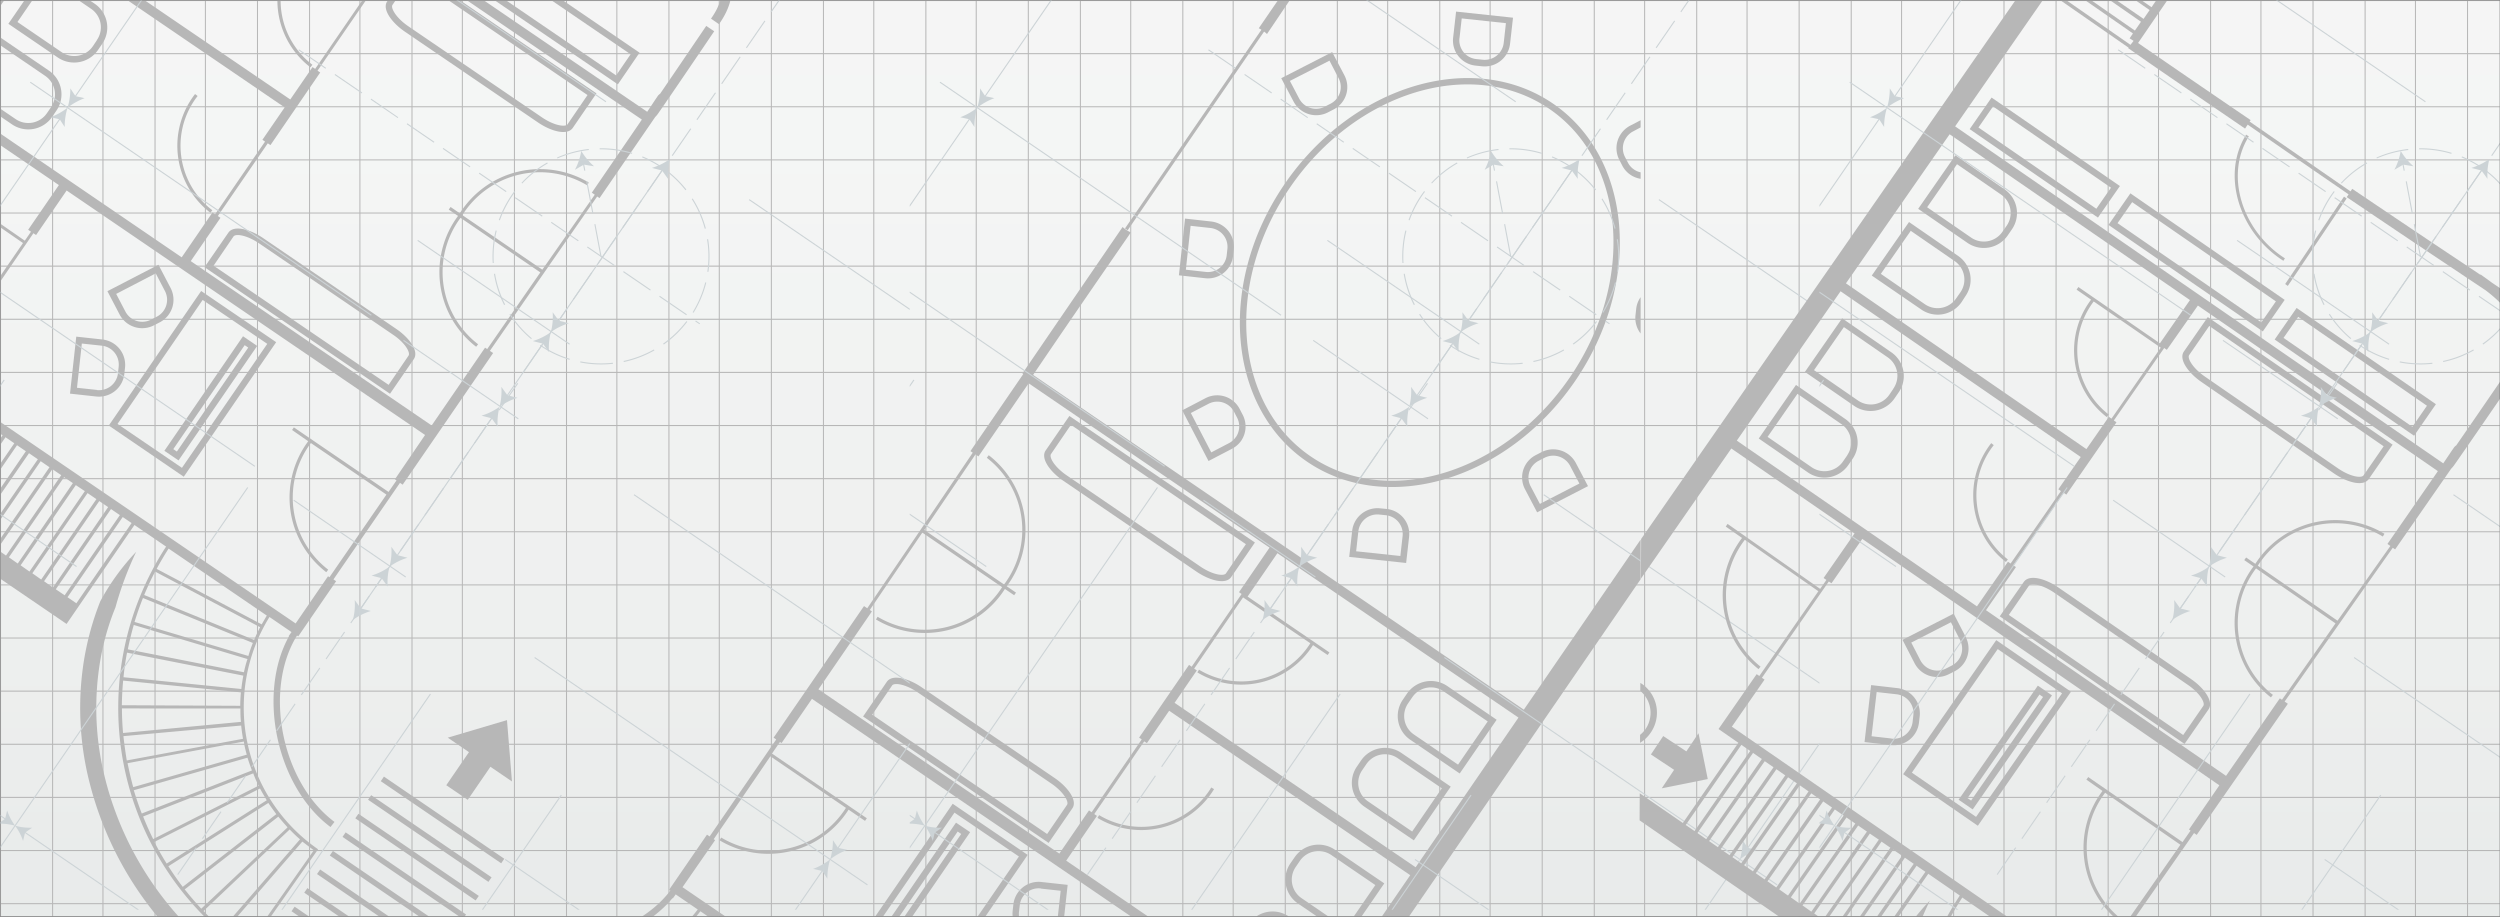 <svg width="1440" height="528" fill="none" xmlns="http://www.w3.org/2000/svg"><rect width="100%" height="100%" fill="#333333" stroke="none"/><mask id="mask0_86_486" style="mask-type:alpha" maskUnits="userSpaceOnUse" x="0" y="0" width="1440" height="528"><path fill="#EBEBEB" d="M0 0h1440v528H0z"/></mask><g mask="url(#mask0_86_486)"><path fill="url(#paint0_linear_86_486)" d="M0 0h1440v528H0z"/><path fill="#fff" fill-opacity=".3" d="M0 0h1440v528H0z"/><g style="mix-blend-mode:soft-light" fill="#B7B7B7"><path d="M1439.83 520.202H.167v.6H1439.83v-.6zm0-30.6H.167v.6H1439.83v-.6zm0-30.601H.167v.6H1439.83v-.6zm0-30.6H.167v.6H1439.83v-.6zm0-30.6H.167v.6H1439.83v-.6zm0-30.6H.167v.6H1439.83v-.6zm0-30.6H.167v.6H1439.83v-.6zm0-30.6H.167v.6H1439.83v-.6zm0-30.6H.167v.6H1439.83v-.6zm0-30.6H.167v.6H1439.83v-.6zm0-30.6H.167v.6H1439.83v-.6zm0-30.6H.167v.6H1439.83v-.6zm0-30.601H.167v.6H1439.83v-.6zm0-30.6H.167v.6H1439.83v-.6zm0-30.6H.167v.6H1439.83v-.6zm0-30.6H.167v.6H1439.83v-.6zm0-30.6H.167v.6H1439.83v-.6zm0-30.6H.167v.6H1439.83V0z"/><path d="M1421.6 0h-.6v528h.6V0zm-30 0h-.6v528h.6V0zm-29 0h-.6v528h.6V0zm-30 0h-.6v528h.6V0zm-30 0h-.6v528h.6V0zm-29 0h-.6v528h.6V0zm-30 0h-.6v528h.6V0zm-29 0h-.6v528h.6V0zm-30 0h-.6v528h.6V0zm-30 0h-.6v528h.6V0zm-29 0h-.6v528h.6V0zm-30 0h-.6v528h.6V0zm-29 0h-.6v528h.6V0zm-30 0h-.6v528h.6V0zm-30 0h-.6v528h.6V0zm-29 0h-.6v528h.6V0zm-30 0h-.6v528h.6V0zm-29 0h-.6v528h.6V0zm-30 0h-.6v528h.6V0zm-30 0h-.6v528h.6V0zm-29 0h-.6v528h.6V0zm-30 0h-.6v528h.6V0zm-29 0h-.6v528h.6V0zm-30 0h-.6v528h.6V0zm-30 0h-.6v528h.6V0zm-29 0h-.6v528h.6V0zm-30 0h-.6v528h.6V0zm-29 0h-.6v528h.6V0zm-30 0h-.6v528h.6V0zm-30 0h-.6v528h.6V0zm-29 0h-.6v528h.6V0zm-30 0h-.6v528h.6V0zm-29 0h-.6v528h.6V0zm-30 0h-.6v528h.6V0zm-30 0h-.6v528h.6V0zm-29 0h-.6v528h.6V0zm-30 0h-.6v528h.6V0zm-29 0h-.6v528h.6V0zm-30 0h-.6v528h.6V0zm-30 0h-.6v528h.6V0zm-29 0h-.6v528h.6V0zm-30 0h-.6v528h.6V0zm-29 0h-.6v528h.6V0zm-30 0h-.6v528h.6V0zm-30 0h-.6v528h.6V0zm-29 0H89v528h.6V0zm-30 0H59v528h.6V0zm-29 0H30v528h.6V0zM.6 0H0v528h.6V0z"/></g><g style="mix-blend-mode:overlay" fill="#B7B7B7"><path d="M290.478 494.633l-69.324-47.312-1.815 2.643 69.347 47.288 1.792-2.619zm-7.33 10.707l-69.347-47.312-1.792 2.62 69.324 47.311 1.815-2.619zm-7.353 10.708l-69.346-47.312-1.793 2.62 69.324 47.311 1.815-2.619zm-7.353 10.684l-69.347-47.289-1.792 2.62 69.347 47.288 1.792-2.619zm-7.353 10.708l-69.324-47.311-1.815 2.642 69.347 47.289 1.792-2.62zm-7.352 10.707l-69.324-47.311-1.816 2.619 69.347 47.312 1.793-2.62zm-7.353 10.685l-69.324-47.288-1.815 2.642 69.347 47.289 1.792-2.643zm-7.33 10.707l-69.347-47.288-1.792 2.619 69.323 47.289 1.816-2.62zm460.245-115.003l-1.609-.942a47.13 47.13 0 01-64.59 15.923l-.965 1.586a49.009 49.009 0 0067.164-16.567zM583.698 521.01l-.414 3.746a14.638 14.638 0 0012.959 16.084l15.12 1.654 3.607-32.812-15.096-1.654a14.641 14.641 0 00-10.785 3.131 14.636 14.636 0 00-5.391 9.851zm15.762-9.191l11.489 1.264-2.803 25.482-11.489-1.241a11.293 11.293 0 01-4.986-1.838 10.935 10.935 0 01-4.734-10.225l.437-3.768a10.96 10.96 0 0112.086-9.766v.092zm121.69 47.082l28.493 19.416 21.254-30.974-28.492-19.417a16.685 16.685 0 00-23.116 4.251l-2.458 3.608a16.566 16.566 0 004.319 23.116zm-1.332-20.979l2.481-3.608a12.983 12.983 0 0117.992-3.354l25.482 17.302-17.072 24.885-25.437-17.348a12.891 12.891 0 01-3.446-17.877zm27.78-17.532l28.469 19.416 21.278-30.974-28.493-19.416a16.658 16.658 0 00-23.115 4.32l-2.482 3.585a16.587 16.587 0 004.343 23.069zm-1.287-20.979l2.459-3.607a13.026 13.026 0 0117.991-3.355l25.437 17.348-17.096 24.885-25.413-17.348a12.88 12.88 0 01-5.403-8.261 12.893 12.893 0 012.025-9.662zm39.568-34.788l28.492 19.417 21.255-30.951-28.493-19.44a16.705 16.705 0 00-23.115 4.32l-2.459 3.608a16.576 16.576 0 00-.208 18.423 16.554 16.554 0 004.528 4.623zm-1.264-20.978l2.459-3.585a12.957 12.957 0 0117.991-3.355l25.437 17.349-17.096 24.908-25.436-17.372a12.842 12.842 0 01-3.532-3.597 12.863 12.863 0 01.177-14.348zm27.711-17.532l28.47 19.416 21.277-30.951-28.469-19.439a16.726 16.726 0 00-23.139 4.319l-2.459 3.608a16.548 16.548 0 004.32 23.047zm-1.264-20.979l2.459-3.585a12.963 12.963 0 0117.992-3.354l25.413 17.348-17.095 24.885-25.414-17.349a12.882 12.882 0 01-5.401-8.276 12.893 12.893 0 012.046-9.669zM612.443 276.917l76.745 52.344c7.307 4.986 16.797 7.766 19.991 3.102l13.649-19.876-106.87-72.885-13.649 19.852c-3.193 4.688 2.827 12.5 10.134 17.463zm-7.077-15.372l11.488-16.842 100.781 68.749-11.489 16.82c-1.172 1.7-7.537.965-14.89-4.044l-76.722-52.344c-7.307-4.986-10.317-10.546-9.168-12.339zM604.01 485.51l13.649-19.876c3.217-4.596-2.827-12.477-10.134-17.463l-76.722-52.344c-7.307-4.986-16.797-7.766-20.014-3.079l-13.649 19.945 106.87 72.817zm-90.165-90.671c1.149-1.7 7.537-.965 14.867 4.044l76.722 52.344c7.33 4.986 10.34 10.638 9.192 12.339l-11.489 16.819-100.758-68.726 11.466-16.82zm78.102 97.587l-43.199-29.457-53.239 77.481 43.221 29.48 53.217-77.504zm-91.291 47.082l49.126-71.438 37.109 25.275-49.126 71.461-37.109-25.298z"/><path d="M550.655 473.837l-45.289 65.969 8.134 5.538 45.29-66.015-8.135-5.492zm-38.12 66.383l-2.022-1.402 41.107-59.857 2.022 1.402-41.107 59.857zM405.022-35.97l.322-.46-3.447-2.298-1.769-1.195a311.17 311.17 0 00-6.434-4.596l-.115.184c-27.228-17.945-44.623-29.434-74.08-49.103l-.965 1.47c-9.72-6.617-22.817-15.579-35.639-24.379l-22.702-15.51.575-.85c-27.321-18.382-49.724-33.548-65.073-44.072l94.232-139.199-2.988-2.022h-2.297l-22.082 32.628-43.497-29.871L220.97-318h-15.694L-89 110.467v22.84l51.677-75.253 71.231 48.552-17.693 25.758 1.632 1.103-3.562 5.17-53.538-37.132-1.034 1.54 9.42 6.503a54.271 54.271 0 009.904 75.504l1.15-1.447a52.435 52.435 0 01-9.445-73.001l42.51 29.389-33.755 49.012-1.517-1.057-21.806 31.732 11.49 7.881-31.733 46.347L-89 256.927v15.602l127.343 86.856 7.307-10.639 31.8-46.346 18.221 12.431A170.404 170.404 0 00141.1 547.573l.759.528 41.36-58.915-.759-.528a99.241 99.241 0 01-27.251-133.271l12.707 8.685-1.632 2.298.184.115c-18.382 33.042-7.33 86.626 23.897 109.88l2.298-2.941c-30.607-22.817-40.993-76.034-21.577-107.353l.69.483 21.829-31.778-1.54-1.034 38.327-55.63 1.54 1.058 20.68-30.055 31.41-45.749-1.861-1.264c21.668-31.25 42.164-60.73 61.81-88.924l1.356.919 27.688-40.303 4.32-6.319a15.594 15.594 0 001.999-2.458l5.262-7.629a9006.125 9006.125 0 0026.792-39.384l-4.595-3.079c-13.58 20.037-21.714 31.985-26.563 39.062a5.308 5.308 0 00-1.355 1.287l-.483.758a43.042 43.042 0 00-1.31 1.908l-4.297 6.456-143.243-97.724-138.97-94.853 53.355-77.687 46.323 31.824-.207.276 13.258 9.191c14.384 9.788 32.813 22.265 54.274 36.764l1.493-2.298 22.679 15.533c10.616 7.261 21.416 14.66 30.331 20.68l5.331 3.654-1.08 1.585c31.64 21.117 49.356 32.836 80.284 53.217 10.984 8.203 17.372 16.498 18.934 24.678 1.31 6.893-.643 13.947-5.997 21.507l4.595 3.194c6.25-8.87 8.502-17.28 6.894-25.735-1.609-8.456-6.825-16.314-16.016-24.173zm-439.22 89.475l59.306-86.35 138.854 94.714-12.821 18.658 1.516 1.034-28.768 41.888-1.516-1.034-17.716 25.804-67.693-46.185-71.162-48.53zm-28.217 221.551l31.802-46.323 5.1 3.47-31.8 46.323-5.102-3.47zm6.756 4.596l31.801-46.323 5.078 3.492-31.778 46.324-5.101-3.493zm6.755 4.596l31.802-46.186 5.078 3.47-31.802 46.208-5.078-3.492zm6.733 4.595l31.824-46.185 5.101 3.492-31.824 46.186-5.101-3.493zm6.755 4.596l31.801-46.186 5.101 3.47-31.8 46.231-5.102-3.515zm6.756 4.595l31.824-46.185 5.078 3.47-31.801 46.231-5.101-3.516zm6.755 4.596l31.71-46.186 5.1 3.47-31.709 46.254-5.1-3.538zm6.756 4.595l31.847-46.185 5.1 3.493-31.846 46.231-5.101-3.539zm6.755 4.596l31.824-46.185 5.078 3.492-31.8 46.254-5.102-3.561zm6.756 4.596l31.8-46.186 5.102 3.47-31.801 46.3-5.101-3.584zm6.755 4.595l31.801-46.185 5.055 3.446-31.755 46.324-5.101-3.585zm6.756 4.596l31.8-46.186 5.194 3.47-31.893 46.323-5.101-3.607zm6.755 4.595l31.801-46.185 5.101 3.469-31.801 46.324-5.101-3.608zm6.755 4.596l31.802-46.186 5.1 3.47-31.8 46.323-5.102-3.607zm11.857 8.088l-5.101-3.47 31.801-46.208 5.101 3.493-31.801 46.185zm6.755 4.595l-5.1-3.492 31.8-46.185 5.102 3.469-31.802 46.208zm29.182 28.447l66.98 13.235a97.058 97.058 0 00-1.148 7.698l-67.877-6.779c.483-4.825 1.149-9.559 2.045-14.154zm-2.298 16.084l67.877 6.779a96.412 96.412 0 00-.391 7.743l-68.175-.321c.061-4.872.314-9.666.758-14.384l-.069.183zm0 30.193a167.68 167.68 0 01-.643-14.154l68.244.046c0 2.573 0 5.147.322 7.697l-67.923 6.411zm.161 1.815l67.877-6.112c.252 2.551.62 5.101 1.057 7.629l-66.958 12.477a275.915 275.915 0 01-1.953-14.177l-.023.183zm109.65 65.855l-39.315 55.882c-4.182-2.941-8.157-6.089-11.994-9.352l44.761-51.654c2.136 1.585 4.296 3.308 6.571 4.94l-.023.184zm-7.973-6.319l-44.715 51.47c-3.791-3.286-7.353-6.732-10.776-10.294l49.609-46.967c1.884 1.931 3.814 3.861 5.905 5.607l-.023.184zm-7.192-6.893L115.939 523.4a173.872 173.872 0 01-9.536-11.121l53.906-41.888a144.918 144.918 0 005.239 6.043l-.023.23zm-6.365-7.721l-53.906 41.888a168.289 168.289 0 01-8.272-11.879l57.582-36.443a147.937 147.937 0 004.596 6.434zm-5.515-7.996l-57.65 36.465a149.45 149.45 0 01-7.055-12.477l60.822-30.767c1.218 2.298 2.505 4.481 3.883 6.779zm-4.595-8.433l-60.822 30.79a169.745 169.745 0 01-5.79-13.005l63.441-24.839c.85 2.389 1.93 4.756 3.056 7.054h.115zm-3.838-8.778l-63.556 24.839c-1.7-4.411-3.194-8.869-4.596-13.396l65.487-18.75a150.613 150.613 0 002.551 7.307h.114zm-2.987-9.076l-65.486 18.727c-1.287-4.596-2.298-9.191-3.263-13.787l66.98-12.477c.322 2.574.988 5.056 1.655 7.537h.114zm-1.608-47.426l-66.98-13.212a166.551 166.551 0 013.423-14.04l65.487 19.623c-.873 2.528-1.516 5.078-2.045 7.629h.115zm2.459-9.398l-65.579-19.6a182.534 182.534 0 014.848-13.787l63.304 25.896a67.478 67.478 0 00-2.573 7.491zm3.4-9.191l-63.418-25.919a156.151 156.151 0 016.295-13.488l60.478 32.031a101.752 101.752 0 00-3.47 7.353l.115.023zm4.343-8.961l-60.592-32.008a178.058 178.058 0 016.893-11.696l56.548 38.58a248.6 248.6 0 01-2.964 5.101l.115.023zm76.654-83.616l.919.643-4.595 6.64-54.527-37.178-1.034 1.517 9.306 6.457a54.275 54.275 0 0010.386 75.436l1.126-1.448a52.482 52.482 0 01-9.995-72.954l43.52 29.71a89635.082 89635.082 0 01-32.813 47.587l-.827-.551-18.658 27.182-206.432-140.831 18.68-27.205-2.78-1.884 1.264.85 38.235-55.698 1.54 1.034 17.6-25.644 206.456 140.808-17.371 25.529zm3.493-301.814l138.739 94.623-1.24 1.861-27.574 40.234 1.701 1.172-30.216 43.198-46.071-31.433a52.85 52.85 0 0171.898-17.165l.942-1.585a54.687 54.687 0 00-74.287 17.693l-5.331-3.631-1.057 1.517 5.354 3.63a54.25 54.25 0 0010.432 75.367l1.126-1.447a52.434 52.434 0 01-10.111-72.817l45.956 31.434-30.606 44.163-1.218-.827-30.768 44.829-138.762-94.668 17.118-24.931-1.516-1.034 28.768-41.888-.759-.529 2.298 1.563 28.654-41.82-1.54-1.034 28.791-41.888-.919-.644 2.436 1.678 17.762-25.62zm-4.596-3.125l-17.164 25-47.128-32.169-1.034 1.517 8.387 5.721a48.53 48.53 0 009.375 67.578l1.126-1.47a46.713 46.713 0 01-8.984-65.074l38.763 26.425-28.171 41.015-1.516-1.034-12.822 18.658L28.187-37.418l59.236-86.19L226.37-28.871zm-8.479-284.717l43.497 29.871-3.424 5.124-43.657-29.871 3.584-5.124zm-4.595 6.732l43.657 29.871-3.584 5.147-43.658-29.871 3.585-5.147zm-4.596 6.733l43.658 29.871-3.585 5.101-43.657-29.871 3.584-5.101zm-4.595 6.732l43.657 29.986-3.584 5.147-43.658-30.055 3.585-5.078zm-4.596 6.733l43.658 30.009-3.585 5.101-43.658-30.032 3.585-5.078zm-4.596 6.732l43.658 30.032-3.584 5.101-43.658-30.055 3.584-5.078zm-4.595 6.733l43.796 30.055-3.723 5.124-43.658-30.101 3.585-5.078zm-4.596 6.732l43.819 30.101-3.745 5.101-43.658-30.124 3.584-5.078zm-4.595 6.733l43.864 30.124-3.446 5.101-44.141-30.147 3.723-5.078zm-4.596 6.732l43.911 30.147-3.47 5.124-44.186-30.193 3.745-5.078zm-4.595 6.733l43.956 30.192-3.47 5.101-44.255-30.215 3.769-5.078zm-4.596 6.732l43.681 30.216-3.447 5.101-44.025-30.239 3.791-5.078zm-4.595 6.733l44.048 30.238-3.447 5.124-44.439-30.284 3.838-5.078zm-4.596 6.732l44.094 30.285-3.446 5.101-44.508-30.308 3.86-5.078zm33.18 50.367l-46.277-31.824 3.492-5.078 44.164 30.331-1.908 2.826 2.298 1.448-1.769 2.297zm-41.659-38.556l3.493-5.078 44.14 30.307-3.47 5.101-44.163-30.33zm80.124 491.954l.505.345-.505-.345z"/><path d="M132.735 560.279a225.351 225.351 0 01-23.184-25.275A188.966 188.966 0 0188.112 509.2a186.907 186.907 0 01-27.573-60.822 164.614 164.614 0 01-3.033-66.383 146.649 146.649 0 019.007-32.169 195.432 195.432 0 0111.926-31.985 132.904 132.904 0 00-20.68 28.515 164.355 164.355 0 00-9.421 34.168 174.007 174.007 0 003.194 70.082 197.12 197.12 0 0051.47 90.923 152.846 152.846 0 0029.733 18.75zM104.381 89.948a46.431 46.431 0 019.444-34.65l-1.471-1.127a48.617 48.617 0 00-9.805 36.026 48.622 48.622 0 0018.629 32.356l1.126-1.448a46.641 46.641 0 01-17.923-31.157zm-30.767 96.529a14.68 14.68 0 0015.073.896l3.355-1.723a14.635 14.635 0 006.25-19.715l-7.031-13.442-29.389 15.234 7.031 13.442a14.727 14.727 0 004.71 5.308zm16.084-29.021l5.308 10.179a10.938 10.938 0 01-4.596 14.729l-3.377 1.746a11.008 11.008 0 01-11.26-.666 11.33 11.33 0 01-3.538-3.975l-5.308-10.179 22.771-11.834zm-18.083 57.95l.413-3.769a14.707 14.707 0 00-12.982-16.084l-15.12-1.655-3.607 32.836 15.096 1.654a14.705 14.705 0 0016.2-12.982zm-15.786 9.191l-11.489-1.241 2.803-25.482 11.49 1.24a10.94 10.94 0 019.719 12.064l-.414 3.906a10.961 10.961 0 01-12.178 9.582l.069-.069zM28.187 40.683L-.283 21.244-21.56 52.218 6.91 71.634a16.682 16.682 0 0023.138-4.32l2.459-3.607a16.522 16.522 0 00-4.32-23.024zm1.287 20.956l-2.482 3.608A12.983 12.983 0 019 68.6l-25.482-17.348L.613 26.368 26.05 43.716a12.89 12.89 0 013.355 17.923h.069zM54.565 2.173l-28.47-19.44L4.819 13.707l28.47 19.417a16.705 16.705 0 0023.138-4.297l2.46-3.608a16.567 16.567 0 00-4.32-23.046zm1.264 20.955l-2.367 3.539a12.982 12.982 0 01-17.991 3.355L10.057 12.673 27.13-12.212 52.566 5.137a12.868 12.868 0 013.194 17.991h.069zM223.061.748c-3.217 4.595 2.803 12.5 10.11 17.463l76.746 52.343c7.307 4.986 16.797 7.767 20.014 3.102l13.626-19.875L236.71-19.128 223.061.748zM338.41 54.746l-11.489 16.82c-1.172 1.7-7.537.964-14.867-4.045l-76.792-52.343c-7.33-5.01-10.317-10.662-9.191-12.34l11.489-16.842 100.85 68.75zM228.254 189.465l-76.723-52.344c-7.307-4.986-16.797-7.766-20.013-3.079L117.8 153.895l106.846 72.908 13.649-19.875c3.309-4.665-2.734-12.523-10.041-17.463zm7.077 15.372l-11.489 16.842-100.826-68.634 11.489-16.843c1.172-1.677 7.536-.942 14.866 4.067l76.723 52.321c7.422 4.917 10.409 10.569 9.237 12.247zM62.653 245.116l43.199 29.481 53.216-77.504-43.198-29.481-53.217 77.504zm91.291-47.058l-49.149 71.415-37.11-25.276 49.058-71.438 37.201 25.299z"/><path d="M102.842 265.199l45.289-65.946-8.157-5.561-45.29 65.97 8.158 5.537zm38.097-66.383l2.045 1.402-41.107 59.88-2.068-1.401 41.13-59.881zM917.427-318l-17.67 25.735L862.004-318h-3.538l40.165 27.39-3.493 5.078-46.07-31.411.712-1.057h-6.686L714.027-127.032l-27.113-18.52-.138.207-1.126-.781-.919 1.332-43.221-29.48c-4.251-2.918-8.525-5.859-12.822-8.777l1.057-1.54-23.897-16.383L684.96-318h-8.593l-76.034 113.303c-15.165-10.409-30.307-20.68-45.174-30.905l-1.057 1.517-21.76-14.982-21.921-14.981 30.17-46.622c23.966 15.165 32.95 47.84 18.153 72.288l1.585.942c15.303-25.275 6.066-59.076-18.75-74.77l3.608-5.422-.667-.368h-1.401l-3.079 4.756a52.575 52.575 0 00-7.629-4.756h-4.343a50.53 50.53 0 0110.984 6.319l-30.147 46.668-43.175-29.527.873-1.263-.598-.414.184-.253c-11.006-7.537-21.484-14.637-31.296-21.53h-9.765c11.764 8.111 24.494 16.843 37.959 26.08l1.677-2.298-.62.873c20.91 14.338 43.658 29.871 67.187 45.956l21.829 14.912.873-1.263-1.953 2.688a47911.276 47911.276 0 0174.54 51.034l1.057-1.517c18.888 12.959 37.66 25.85 55.882 38.442l-1.057 1.516c15.556 10.754 30.721 21.255 45.335 31.457 30.078 19.072 34.467 49.15 28.998 69.117A114.142 114.142 0 01741.578-7.8s-6.319 9.191-16.521 24.058c.523.268 1.029.567 1.516.896l-78.584 114.429 1.54 1.057 78.584-114.452c.59.428 1.151.896 1.677 1.402l16.383-24.311-1.677-1.126 1.608 1.08a119.69 119.69 0 0016.085-34.811c5.951-21.783 1.287-54.55-31.273-75.161l-12.638-8.8 61.075-90.303 52.252 35.639 3.699 2.527L933.006-318h-15.579zm-91.636 133.455l-45.335-30.928 3.447-5.101 45.381 30.951-3.493 5.078zm4.596-6.733l-45.358-30.974 3.446-5.101 45.427 30.997-3.515 5.078zm4.595-6.732l-45.381-30.997 3.447-5.101 45.473 30.997-3.539 5.101zm4.596-6.733l-45.496-31.02 3.447-5.124 45.542 31.066-3.493 5.078zm4.595-6.732l-45.427-31.066 3.447-5.101 45.588 31.089-3.608 5.078zm4.596-6.733l-45.45-31.088 3.47-5.102 45.611 31.112-3.631 5.078zm4.596-6.732l-45.473-31.02 3.469-5.124 45.657 31.158-3.653 4.986zm4.595-6.732l-45.496-31.181 3.47-5.101 45.703 31.18-3.677 5.102zm4.596-6.733l-45.726-31.181 3.47-5.124 45.771 31.227-3.515 5.078zm4.595-6.732l-45.519-31.227 3.447-5.101 45.818 31.249-3.746 5.079zm4.596-6.733l-45.542-31.25 3.447-5.009 45.955 31.273-3.86 4.986zm4.595-6.732l-45.955-31.273 3.446-5.124 45.956 31.318-3.447 5.079zm4.596-6.733l-45.956-31.319 3.447-5.101 45.956 31.342-3.447 5.078zm4.596-6.732l-45.956-31.342 3.447-5.124 45.955 31.387-3.446 5.079zm4.595-6.733l-45.956-31.388 3.447-5.101 45.956 31.411-3.447 5.078z"/><path d="M945 310.81l-67.279 97.977-138.855-94.714-143.795-98.115c18.544-27.39 37.431-54.756 56.296-82.077a18.123 18.123 0 01-4.756-3.125 63476.556 63476.556 0 00-57.698 84.375l.483.321-30.423 44.393 1.333.896c-21.231 31.388-41.36 61.121-60.776 89.614l-1.861-1.264-31.411 45.749-20.68 30.055 1.517 1.034-38.35 55.859-1.517-1.034-21.829 31.755.713.482c-22.266 29.366-75.827 39.063-108.203 18.819l-1.976 3.125c33.065 20.68 87.178 11.489 111.419-17.601l.207.138 1.632-2.298 12.706 8.686a99.955 99.955 0 01-134.42 22.978l-.781-.506-40.096 59.742.781.506a171.694 171.694 0 00234.121-42.233l18.221 12.431-31.801 46.392-7.307 10.639L559.502 716h20.864l-23.69-16.59 32.766-47.748 11.489 7.882 21.806-31.756-1.793-1.24.276.183 33.64-49.011 42.876 28.86a52.85 52.85 0 01-71.713 17.578l-.943 1.585a54.687 54.687 0 0074.196-18.129l9.513 6.388 1.034-1.517-53.929-36.282 3.561-5.17 1.54 1.034 17.624-25.643 71.231 48.552L666.762 716h15.671L945 333.65v-22.84zm-442.782 41.36l-1.218-.827 30.262-44.554 45.956 31.41a52.848 52.848 0 01-71.714 17.05l-.942 1.562a54.663 54.663 0 0074.264-17.578l5.331 3.631 1.057-1.517-5.331-3.653a54.272 54.272 0 00-10.363-75.482l-1.126 1.471a52.41 52.41 0 019.95 72.977l-45.956-31.411 29.504-43.52 1.7 1.149 28.906-42.095 138.763 94.646-17.601 25.666 1.516 1.034-28.768 41.888-1.516-1.057-28.769 41.912 1.517 1.034-28.86 41.934-1.517-1.057-17.072 24.885-138.763-94.622 30.79-44.876zM229.173 605.431l37.983-56.755c2.297 1.539 4.733 2.941 7.169 4.251l-32.169 60.271c-4.32-2.367-8.709-4.941-12.983-7.767zm14.729 8.663l32.169-60.271c2.436 1.241 4.894 2.298 7.399 3.447l-25.965 63.097c-4.642-1.885-9.168-3.953-13.603-6.273zm15.234 6.893l25.965-63.097a98.217 98.217 0 007.56 2.665l-19.669 65.257a134.847 134.847 0 01-13.856-4.733v-.092zm15.625 5.354l19.646-65.257c2.551.735 5.101 1.379 7.675 1.907l-13.235 66.774a127.056 127.056 0 01-14.086-3.378v-.046zm15.901 3.768l13.258-66.681c2.574.482 5.147.873 7.744 1.149l-6.894 67.646a160.217 160.217 0 01-14.108-2.022v-.092zm30.308 2.895c-4.757 0-9.513-.252-14.247-.689l6.756-67.646c2.573.229 5.17.367 7.766.39l-.275 67.945zm1.838 0l.276-67.945c2.573 0 5.147-.138 7.743-.345l6.181 67.624a151.77 151.77 0 01-14.2.758v-.092zm16.084-.827l-6.181-67.646a97.508 97.508 0 007.652-1.057l12.569 66.635c-4.711 1.034-9.375 1.701-14.086 2.16l.046-.092zm15.855-2.298l-12.569-66.75c2.528-.506 5.032-1.08 7.514-1.769l18.842 65.279c-4.596 1.356-9.214 2.436-13.833 3.332l.046-.092zm15.556-3.745l-18.842-65.28a114.153 114.153 0 007.33-2.458l24.931 63.395a224.768 224.768 0 01-13.465 4.435l.046-.092zm15.188-5.193l-24.977-63.212c2.298-.965 4.78-2.045 7.1-3.171l30.906 60.593a157.543 157.543 0 01-13.075 5.882l.046-.092zm14.683-6.618l-30.905-60.592c2.298-1.195 4.595-2.504 6.893-3.86l36.604 57.444a173.64 173.64 0 01-12.638 7.1l.046-.092zm14.039-7.927l-36.603-57.444c2.298-1.425 4.343-2.942 6.434-4.596l42.049 53.722c-3.86 3.033-7.836 5.745-11.88 8.318zm13.35-9.398l-42.049-53.699a89.304 89.304 0 006.066-5.239l47.151 49.425a167.805 167.805 0 01-11.19 9.513h.022zm12.5-10.776l-47.173-49.449a105.12 105.12 0 005.63-5.882l51.837 44.577c-3.308 3.768-6.755 7.261-10.317 10.754h.023zm11.489-12.156l-51.838-44.577a217.462 217.462 0 003.723-4.595l56.525 38.58a195.138 195.138 0 01-8.41 10.592zm-1.999 50.253l31.824-46.346 5.102 3.492-31.871 46.392-5.055-3.538zm6.687 4.595l31.893-46.415 5.101 3.47-31.939 46.484-5.055-3.539zm6.709 4.596l31.939-46.185 5.101 3.469-31.985 46.553-5.055-3.837zm6.687 4.71l32.008-46.3 5.101 3.47-32.054 46.668-5.055-3.838zm6.709 4.596l32.077-46.3 5.101 3.492-32.169 46.737-5.009-3.929zm6.687 4.595l32.169-46.759 5.101 3.469-32.169 46.829-5.101-3.539zm6.686 4.596l32.169-46.852 5.078 3.493-32.169 46.898-5.078-3.539zm10.501 7.353l-3.791-2.643 32.169-46.943 5.124 3.469-32.169 46.99-1.333-.873zm2.918 1.999l32.169-46.99 5.124 3.493-32.169 46.967-5.124-3.47zm6.756 4.596l32.169-46.967 5.101 3.47-32.169 46.989-5.101-3.492zm6.755 4.595l32.169-46.99 5.101 3.493-32.169 46.967-5.101-3.47zm6.756 4.596l32.284-46.461 5.078 3.469-32.169 46.99-5.193-3.998zm6.755 4.595l32.169-46.989 5.101 3.492-32.169 46.967-5.101-3.47zm6.756 4.596l32.169-46.99 5.101 3.47-32.169 46.989-5.101-3.469zm6.755 4.595l32.169-46.989 5.101 3.492-32.169 46.967-5.101-3.47zm11.857 8.686l-5.101-3.47 32.169-46.989 5.101 3.469-32.169 46.99zm100.964-128.676l1.517 1.034-38.235 55.698-1.54-1.034-18.681 27.183L393.12 511.015l18.796-27.09-.828-.552a10478.922 10478.922 0 0032.652-47.725l43.52 29.688a52.85 52.85 0 01-71.829 17.095l-.965 1.585a54.666 54.666 0 0074.31-17.646l9.467 6.456 1.057-1.516-54.641-37.247 4.596-6.687.919.644 17.509-25.483 206.432 140.808-17.624 25.597zm96.507 21.439l-71.231-48.529-67.647-46.117 17.716-25.781-1.54-1.057 28.769-41.888-.942-.644 2.481 1.678 12.822-18.658 138.854 94.714-59.282 86.282zm62.407-90.832l-138.854-94.714 12.821-18.681-1.539-1.034 28.171-41.015 38.74 26.424a47.057 47.057 0 01-64.108 15.211l-.965 1.563a48.877 48.877 0 0066.636-15.74l8.409 5.722 1.034-1.494-47.127-32.169 17.164-25 138.855 94.715-59.237 86.212zm21.599-477.846a14.511 14.511 0 003.097 10.726 14.526 14.526 0 009.794 5.359l3.745.39a14.636 14.636 0 0013.672-6.318 14.615 14.615 0 002.482-6.64l1.7-15.028-32.789-3.516-1.701 15.027zm3.654.391l1.287-11.489 25.459 2.735-1.264 11.374a10.86 10.86 0 01-1.861 4.963 10.985 10.985 0 01-10.225 4.733l-3.745-.39a10.892 10.892 0 01-9.674-11.949l.023.023zM945 99.253a10.683 10.683 0 01-7.284-5.514l-1.723-3.332a10.892 10.892 0 01.712-11.213 10.868 10.868 0 013.975-3.516L945 73.38v-4.136l-6.02 3.148a14.728 14.728 0 00-5.308 4.71 14.52 14.52 0 00-.942 14.982l1.723 3.355a14.429 14.429 0 0010.547 7.56v-3.746z"/><path d="M704.331 130.066a14.803 14.803 0 00-6.664-2.481l-15.096-1.678-3.516 32.675 15.097 1.677c1.898.217 3.821.058 5.658-.469a14.52 14.52 0 0010.426-12.353l.414-3.745a14.59 14.59 0 00-6.319-13.626zm2.665 13.212l-.413 3.746a10.882 10.882 0 01-4.026 7.303 10.865 10.865 0 01-8.015 2.302l-11.489-1.287 2.735-25.276 11.489 1.264c1.776.212 3.477.842 4.963 1.838a10.846 10.846 0 014.756 9.996v.114zm38.097-84.788a14.754 14.754 0 0019.784 6.25l3.332-1.723a14.493 14.493 0 007.174-8.525 14.516 14.516 0 00-.993-11.098l-7.054-13.396-29.343 15.05 7.1 13.442zm25.942-13.442a10.82 10.82 0 01-4.595 14.66l-3.355 1.724a10.96 10.96 0 01-11.259-.713 11.05 11.05 0 01-3.516-3.975l-5.331-10.133 22.794-11.673 5.262 10.11zm131.916 216.337a14.749 14.749 0 00-15.051-.942l-3.332 1.723a14.474 14.474 0 00-7.787 14.117 14.489 14.489 0 001.583 5.437l7.032 13.396 29.296-15.096-7.031-13.396a14.998 14.998 0 00-4.71-5.239zm6.778 17.141l-22.748 11.719-5.331-10.133a10.82 10.82 0 014.596-14.683l3.355-1.724a11.008 11.008 0 0114.774 4.596l5.354 10.225zM945 171.174a14.289 14.289 0 00-2.55 6.686l-.414 3.746A14.613 14.613 0 00945 192.107v-20.933zM694.404 229.33l-13.442 7.031 15.143 29.182 13.442-7.008a15.024 15.024 0 005.331-4.596 14.572 14.572 0 00.919-15.004l-1.724-3.332a14.57 14.57 0 00-14.195-7.858 14.585 14.585 0 00-5.474 1.585zm17.418 22.427a10.693 10.693 0 01-3.976 3.515l-10.156 5.308-11.764-22.679 10.156-5.308a10.915 10.915 0 0114.729 4.596l1.723 3.331a10.893 10.893 0 01-.712 11.328v-.091zm83.11 41.038a14.682 14.682 0 00-16.084 12.959l-1.701 15.028 32.79 3.493 1.7-15.028a14.52 14.52 0 00-12.868-16.084l-3.837-.368zm12.96 16.084l-1.287 11.374-25.459-2.711 1.263-11.489a11.006 11.006 0 0112.087-9.673l3.768.39c1.429.154 2.813.59 4.072 1.283a10.858 10.858 0 015.216 6.548 10.86 10.86 0 01.34 4.255v.023zm-55.101-43.014c45.955 31.411 115.279 10.708 154.319-46.162 39.039-56.87 33.294-128.699-12.661-160.086-45.956-31.388-115.28-10.708-154.342 46.162-39.062 56.87-33.364 128.676 12.684 160.086zm-9.651-158.018c37.891-55.146 104.825-75.459 149.172-45.197 44.347 30.262 49.655 99.792 11.742 154.985-37.914 55.193-104.802 75.574-149.172 45.197-44.37-30.376-49.632-99.792-11.742-154.985zM368.373 30.343l-80.537-54.986L275.29-6.398l80.606 54.986 12.477-18.245zM280.391-7.363l8.364-12.155 74.471 50.78-8.341 12.179-74.494-50.804zm11.627 422.147l-34.099 10.11 12.201 8.341-13.075 19.049 12.362 8.41 13.075-19.026 12.408 8.456-2.872-35.34z"/></g><g style="mix-blend-mode:soft-light" fill="#CCD3D6"><path d="M169.738 405.236l-10.654 15.553.519.355 10.653-15.553-.518-.355zm-24.905 36.24l.513.361 10.689-15.534-.524-.349-10.678 15.522zm-14.252 20.704l.524.361 10.678-15.533-.512-.35-10.69 15.522zm53.401-77.622l-10.678 15.537.518.356 10.678-15.537-.518-.356zm17.816-25.897l.513.349L213 343.488l-.524-.361-10.678 15.534zm-3.57 5.193l-10.678 15.537.518.356 10.678-15.537-.518-.356zm28.495-41.417l-10.692 15.528.518.356 10.692-15.527-.518-.357zm-99.701 144.919l-10.67 15.542.518.356 10.67-15.542-.518-.356zm-24.912 36.243l.512.349 10.678-15.533-.512-.35-10.678 15.534zM386.933 89.5l.524.349 10.678-15.534-.512-.35-10.69 15.534zm-42.723 62.111l.524.349 10.678-15.522-.524-.361-10.678 15.534zm14.241-20.704l.524.349 10.678-15.522-.512-.361-10.69 15.534zm42.723-62.123l.524.36 10.678-15.533-.512-.35-10.69 15.523zM230.281 317.241l.524.361 10.678-15.534-.524-.349-10.678 15.522zM415.416 48.08l.524.36 10.677-15.533-.512-.35-10.689 15.523zM448.497 0l-4.587 6.672.512.361L449.254 0h-.757zm-18.829 27.377l.513.36 10.678-15.533-.513-.35-10.678 15.523zm-56.976 82.826l.524.349 10.678-15.522-.513-.361-10.689 15.534zm-99.688 144.926l.524.361 10.678-15.533-.524-.35-10.678 15.522zm-14.241 20.705l.524.361 10.678-15.534-.524-.349-10.678 15.522zm71.206-103.519l.524.349 10.678-15.522-.524-.361-10.678 15.534zm-85.447 124.223l.524.361 10.678-15.534-.524-.349-10.678 15.522zm53.446-75.941l-10.745 15.459.515.358 10.746-15.459-.516-.358zm17.76-27.579l.524.349 10.677-15.522-.524-.361-10.677 15.534zm-14.242 20.704l.524.35 10.678-15.522-.524-.35-10.678 15.522zM333.939 524l-42.758-29.216-.349.524L332.822 524h1.117zm165.538-14.031L307.774 378.98l.361-.512 191.703 130.977-.361.524zM524 393.082L365.368 284.695l-.349.524L524 393.839v-.757zm0-215.307l-92.294-63.054-.361.512L524 178.544v-.769zm0 250.041l-42.071 61.157.524.361L524 428.923v-1.107z"/><path d="M478.156 495.017a37.74 37.74 0 019.839-5.496l-5.275-1.165-2.969-4.46a36.908 36.908 0 01-1.595 11.121zM458.605 524l15.778-22.94-.524-.361L457.836 524h.769z"/><path d="M478.156 495.017a37.238 37.238 0 00-1.595 11.132l-2.97-4.495-5.263-1.164a37.165 37.165 0 009.828-5.473zM278.279 524l45.297-65.849-.524-.349L277.522 524h.757zm-115.443 0l85.365-124.095-.524-.361L162.079 524h.757zM0 222.91l2.678-3.89-.524-.361L0 221.792v1.118zm0 265.877l142.947-207.83-.512-.35L0 487.681v1.106zm0-19.516v.757l3.423 2.341.35-.524L0 469.271z"/><path d="M0 474.43c2.938.012 5.861.403 8.698 1.164a31.311 31.311 0 01-4.588-8.768l-1.164 4.821L0 473.685v.745zM80.102 524l-66.129-45.192-.36.524L78.983 524h1.118z"/><path d="M8.698 475.594a31.356 31.356 0 014.576 8.815l1.165-4.821 4.087-2.841a31.546 31.546 0 01-9.828-1.153zM0 295.827v.769l43.9 29.996.36-.524L0 295.827zm0-127.902v.768L146.615 268.87l.361-.524L0 167.925zm213.722 13.914L17.257 47.602l.35-.524 196.476 134.249-.361.512zM262.699 0l86.169 58.874.349-.512L263.817 0h-1.118zM81.185 0L42.688 55.975l.513.35L81.954 0h-.769z"/><path d="M38.916 62.018a37.331 37.331 0 001.595-11.12l2.97 4.483 5.262 1.164a37.16 37.16 0 00-9.828 5.473zM0 119.146l35.131-51.084-.512-.35L0 118.03v1.117z"/><path d="M38.916 62.019a37.728 37.728 0 01-9.805 5.519l5.275 1.165 2.876 4.436c-.02-3.77.539-7.52 1.654-11.12zm194.59 270.605l-64.499-44.238.361-.524 64.499 44.238-.361.524zm64.86-91.118l-66.129-45.192.349-.512 66.141 45.18-.361.524zm29.553-42.98L240.4 138.72l.361-.512 87.519 59.794-.361.524zm-6.334-12.902l-.513-.35L381.6 97.266l.524.349-60.539 88.009z"/><path d="M317.288 191.318a35.746 35.746 0 0110.364-5.135l-5.823-1.502-3.493-4.844a35.474 35.474 0 01-1.048 11.481zm68.609-99.746a35.517 35.517 0 00-1.083 11.482l-3.493-4.844-5.822-1.49a35.575 35.575 0 0010.398-5.148zm-93.878 137.032l-.512-.349 21.495-31.254.513.361-21.496 31.242z"/><path d="M287.734 234.298a35.864 35.864 0 0110.352-5.147l-5.822-1.491-3.493-4.844a35.507 35.507 0 01-1.037 11.482zm29.554-42.98a35.387 35.387 0 00-1.071 11.47l-3.494-4.833-5.822-1.502a35.622 35.622 0 0010.387-5.135zm-88.614 129.393l-.524-.361 55.287-80.37.513.361-55.276 80.37z"/><path d="M224.377 326.394c3.147-2.265 6.644-4 10.352-5.136l-5.822-1.502-3.494-4.832a35.408 35.408 0 01-1.036 11.47zm63.357-92.096a35.444 35.444 0 00-1.083 11.47l-3.493-4.844-5.822-1.491a35.807 35.807 0 0010.398-5.135zm-80.16 117.085l-.524-.361 13.03-18.934.524.349-13.03 18.946z"/><path d="M203.277 357.065a36.125 36.125 0 0110.352-5.135l-5.822-1.49-3.494-4.844a35.4 35.4 0 01-1.036 11.469zm21.1-30.671a35.122 35.122 0 00-1.071 11.481l-3.494-4.844-5.822-1.491a35.877 35.877 0 0010.387-5.146zm178.521-139.641l-2.445-1.607.361-.524 2.422 1.666-.338.465zm-7.627-5.205l-15.58-10.643.361-.524 15.58 10.643-.361.524zm-20.785-14.194l-15.581-10.643.361-.524 15.581 10.643-.361.524zm-20.774-14.195l-15.58-10.643.361-.524 15.58 10.655-.361.512zm-20.774-14.194l-15.58-10.643.361-.524 15.58 10.654-.361.513zm-20.774-14.195l-15.58-10.655.361-.524 15.58 10.655-.361.524zm-20.773-14.148l-15.58-10.643.361-.524 15.58 10.655-.361.512zm-20.774-14.241l-15.603-10.643.361-.524 15.58 10.654-.338.513zm-20.774-14.195l-15.58-10.643.349-.524 15.592 10.655-.361.512zM229.07 67.992l-15.581-10.643.35-.524 15.557 10.712-.326.455zm-20.774-14.195l-15.58-10.643.349-.524 15.592 10.655-.361.512zm-20.82-14.206l-15.58-10.643.349-.524 15.58 10.654-.349.513zm158.667 170.335a62.316 62.316 0 01-11.948-1.164l.117-.618a61.91 61.91 0 0011.831 1.165c2.295 0 4.589-.128 6.87-.384l.07.628a62.618 62.618 0 01-6.94.373zm13.181-1.397l-.14-.617a61.8 61.8 0 0017.467-6.626l.303.547a62.476 62.476 0 01-17.63 6.696zm-31.277-1.258A62.426 62.426 0 01311 199.12l.349-.524a61.412 61.412 0 0016.885 8.07l-.187.605zm54.298-8.803l-.407-.512a61.532 61.532 0 0013.437-12.984l.501.384a62.232 62.232 0 01-13.531 13.1v.012zm-76.399-3.156a62.074 62.074 0 01-12.506-14.183l.536-.337a61.317 61.317 0 0012.343 14.031l-.373.489zm93.552-15.137l-.536-.338a61.124 61.124 0 007.254-17.199l.606.151a62.247 62.247 0 01-7.324 17.351v.035zm-109.144-4.495a62.077 62.077 0 01-5.822-17.921l.617-.105a62.035 62.035 0 005.822 17.746l-.617.28zm117.691-19.074l-.629-.093a60.782 60.782 0 00-.163-18.654l.629-.105a63.74 63.74 0 01.803 9.967 62.99 62.99 0 01-.64 8.85v.035zm-124.235-5.112a60.947 60.947 0 01-.128-3.877 62.203 62.203 0 011.816-14.87l.618.151a60.946 60.946 0 00-1.805 14.742c0 1.269 0 2.562.116 3.843l-.617.011zm122.139-19.737a61.262 61.262 0 00-7.499-17.094l.535-.338a62.21 62.21 0 017.581 17.257l-.617.175zm-118.029-4.833l-.593-.209a62.37 62.37 0 017.277-14.299 61.495 61.495 0 011.689-2.329l.501.372c-.583.769-1.165 1.549-1.666 2.329a61.504 61.504 0 00-7.208 14.136zm106.92-17.338a61.896 61.896 0 00-13.671-12.809 63.562 63.562 0 00-11.307-6.125l.245-.57a62.888 62.888 0 0125.222 19.061l-.489.443zm-93.994-3.866l-.454-.419a61.624 61.624 0 0114.811-11.715l.315.536a61.807 61.807 0 00-14.672 11.54v.058zm20.261-14.404l-.256-.57a62.727 62.727 0 0118.247-4.938l.081.617a62.634 62.634 0 00-18.072 4.833v.058zm42.852-2.702a62.078 62.078 0 00-18.538-2.585V85.4h.826a62.5 62.5 0 0117.91 2.62l-.198.594z"/><path d="M345.84 147.687l-3.493-18.503.617-.117 3.493 18.515-.617.105zm-4.658-24.675l-3.493-18.503.617-.116 3.493 18.503-.617.116zm-4.658-24.674l-.826-4.379.617-.105.827 4.367-.618.117z"/><path d="M334.813 86.914a35.825 35.825 0 007.382 8.873l-5.892-.966-5.158 2.992a35.666 35.666 0 003.668-10.899z"/></g><g style="mix-blend-mode:soft-light" fill="#CCD3D6"><path d="M693.738 405.236l-10.654 15.553.519.355 10.653-15.553-.518-.355zm-24.905 36.24l.513.361 10.689-15.534-.524-.349-10.678 15.522zm-14.252 20.704l.524.361 10.678-15.533-.512-.35-10.69 15.522zm53.401-77.622l-10.678 15.537.518.356 10.678-15.537-.518-.356zm17.816-25.897l.513.349L737 343.488l-.524-.361-10.678 15.534zm-3.57 5.193l-10.678 15.537.518.356 10.678-15.537-.518-.356zm28.495-41.417l-10.692 15.528.518.356 10.692-15.527-.518-.357zm-99.701 144.919l-10.67 15.542.518.356 10.67-15.542-.518-.356zm-24.912 36.243l.512.349 10.678-15.533-.512-.35-10.678 15.534zM910.933 89.5l.524.349 10.678-15.534-.512-.35-10.69 15.534zm-42.723 62.111l.524.349 10.678-15.522-.524-.361-10.678 15.534zm14.241-20.704l.524.349 10.678-15.522-.512-.361-10.69 15.534zm42.723-62.123l.524.36 10.678-15.533-.512-.35-10.69 15.523zM754.281 317.241l.524.361 10.678-15.534-.524-.349-10.678 15.522zM939.416 48.08l.524.36 10.677-15.533-.512-.35-10.689 15.523zM972.497 0l-4.587 6.672.512.361L973.254 0h-.757zm-18.829 27.377l.513.36 10.678-15.533-.513-.35-10.678 15.523zm-56.976 82.826l.524.349 10.678-15.522-.513-.361-10.689 15.534zm-99.688 144.926l.524.361 10.678-15.533-.524-.35-10.678 15.522zm-14.241 20.705l.524.361 10.678-15.534-.524-.349-10.678 15.522zm71.206-103.519l.524.349 10.678-15.522-.524-.361-10.678 15.534zm-85.447 124.223l.524.361 10.678-15.534-.524-.349-10.678 15.522zm53.446-75.941l-10.745 15.459.515.358 10.746-15.459-.516-.358zm17.76-27.579l.524.349 10.677-15.522-.524-.361-10.677 15.534zm-14.242 20.704l.524.35 10.678-15.522-.524-.35-10.678 15.522zM857.939 524l-42.758-29.216-.349.524L856.822 524h1.117zm165.541-14.031L831.774 378.98l.361-.512 191.705 130.977-.36.524zM1048 393.082L889.368 284.695l-.349.524L1048 393.839v-.757zm0-215.307l-92.294-63.054-.361.512L1048 178.544v-.769zm0 250.041l-42.07 61.157.52.361 41.55-60.411v-1.107z"/><path d="M1002.16 495.017a37.585 37.585 0 019.84-5.496l-5.28-1.165-2.97-4.46c.04 3.767-.5 7.517-1.59 11.121zM982.605 524l15.778-22.94-.524-.361L981.836 524h.769z"/><path d="M1002.16 495.017a37.147 37.147 0 00-1.6 11.132l-2.969-4.495-5.263-1.164a37.25 37.25 0 009.832-5.473zM802.279 524l45.297-65.849-.524-.349L801.522 524h.757zm-115.443 0l85.365-124.095-.524-.361L686.079 524h.757zM524 222.91l2.678-3.89-.524-.361-2.154 3.133v1.118zm0 265.877l142.947-207.83-.512-.35L524 487.681v1.106zm0-19.516v.757l3.423 2.341.35-.524-3.773-2.574z"/><path d="M524 474.43c2.938.012 5.861.403 8.698 1.164a31.343 31.343 0 01-4.588-8.768l-1.164 4.821-2.946 2.038v.745zM604.102 524l-66.129-45.192-.361.524L602.984 524h1.118z"/><path d="M532.698 475.594a31.365 31.365 0 014.577 8.815l1.164-4.821 4.087-2.841a31.548 31.548 0 01-9.828-1.153zM524 295.827v.769l43.9 29.996.361-.524L524 295.827zm0-127.902v.768L670.615 268.87l.361-.524L524 167.925zm213.722 13.914L541.257 47.602l.349-.524 196.477 134.249-.361.512zM786.699 0l86.169 58.874.349-.512L787.817 0h-1.118zM605.185 0l-38.497 55.975.513.35L605.954 0h-.769z"/><path d="M562.916 62.018a37.36 37.36 0 001.595-11.12l2.969 4.483 5.263 1.164a37.16 37.16 0 00-9.827 5.473zM524 119.146l35.131-51.084-.512-.35L524 118.03v1.117z"/><path d="M562.916 62.019a37.727 37.727 0 01-9.805 5.519l5.275 1.165 2.876 4.436c-.019-3.77.539-7.52 1.654-11.12zm194.59 270.605l-64.499-44.238.361-.524 64.499 44.238-.361.524zm64.86-91.118l-66.129-45.192.349-.512 66.141 45.18-.361.524zm29.553-42.98L764.4 138.72l.361-.512 87.519 59.794-.361.524zm-6.334-12.902l-.513-.35L905.6 97.266l.524.349-60.539 88.009z"/><path d="M841.288 191.318a35.746 35.746 0 0110.364-5.135l-5.823-1.502-3.493-4.844a35.474 35.474 0 01-1.048 11.481zm68.609-99.746a35.517 35.517 0 00-1.083 11.482l-3.493-4.844-5.822-1.49a35.575 35.575 0 0010.398-5.148zm-93.878 137.032l-.512-.349 21.495-31.254.513.361-21.496 31.242z"/><path d="M811.734 234.298a35.864 35.864 0 0110.352-5.147l-5.822-1.491-3.493-4.844a35.507 35.507 0 01-1.037 11.482zm29.554-42.98a35.387 35.387 0 00-1.071 11.47l-3.494-4.833-5.822-1.502a35.622 35.622 0 0010.387-5.135zm-88.614 129.393l-.524-.361 55.287-80.37.513.361-55.276 80.37z"/><path d="M748.377 326.394c3.147-2.265 6.644-4 10.352-5.136l-5.822-1.502-3.494-4.832a35.408 35.408 0 01-1.036 11.47zm63.357-92.096a35.444 35.444 0 00-1.083 11.47l-3.493-4.844-5.822-1.491a35.807 35.807 0 0010.398-5.135zm-80.16 117.085l-.524-.361 13.03-18.934.524.349-13.03 18.946z"/><path d="M727.277 357.065a36.125 36.125 0 0110.352-5.135l-5.822-1.49-3.494-4.844a35.4 35.4 0 01-1.036 11.469zm21.1-30.671a35.122 35.122 0 00-1.071 11.481l-3.494-4.844-5.822-1.491a35.877 35.877 0 0010.387-5.146zm178.521-139.641l-2.445-1.607.361-.524 2.422 1.666-.338.465zm-7.627-5.205l-15.58-10.643.361-.524 15.58 10.643-.361.524zm-20.785-14.194l-15.581-10.643.361-.524 15.581 10.643-.361.524zm-20.774-14.195l-15.58-10.643.361-.524 15.58 10.655-.361.512zm-20.774-14.194l-15.58-10.643.361-.524 15.58 10.654-.361.513zm-20.774-14.195l-15.58-10.655.361-.524 15.58 10.655-.361.524zm-20.773-14.148l-15.58-10.643.361-.524 15.58 10.655-.361.512zm-20.774-14.241l-15.603-10.643.361-.524 15.58 10.654-.338.513zm-20.774-14.195l-15.58-10.643.349-.524 15.592 10.655-.361.512zM753.07 67.992l-15.581-10.643.35-.524 15.557 10.712-.326.455zm-20.774-14.195l-15.58-10.643.349-.524 15.592 10.655-.361.512zm-20.82-14.206l-15.58-10.643.349-.524 15.58 10.654-.349.513zm158.667 170.335a62.316 62.316 0 01-11.948-1.164l.117-.618a61.91 61.91 0 0011.831 1.165c2.295 0 4.589-.128 6.87-.384l.07.628a62.618 62.618 0 01-6.94.373zm13.181-1.397l-.14-.617a61.8 61.8 0 0017.467-6.626l.303.547a62.476 62.476 0 01-17.63 6.696zm-31.277-1.258A62.426 62.426 0 01835 199.12l.349-.524a61.412 61.412 0 0016.885 8.07l-.187.605zm54.298-8.803l-.407-.512a61.532 61.532 0 0013.437-12.984l.501.384a62.232 62.232 0 01-13.531 13.1v.012zm-76.399-3.156a62.074 62.074 0 01-12.506-14.183l.536-.337a61.317 61.317 0 0012.343 14.031l-.373.489zm93.552-15.137l-.536-.338a61.124 61.124 0 007.254-17.199l.606.151a62.247 62.247 0 01-7.324 17.351v.035zm-109.144-4.495a62.077 62.077 0 01-5.822-17.921l.617-.105a62.035 62.035 0 005.822 17.746l-.617.28zm117.691-19.074l-.629-.093a60.782 60.782 0 00-.163-18.654l.629-.105a63.74 63.74 0 01.803 9.967 62.99 62.99 0 01-.64 8.85v.035zm-124.235-5.112a60.947 60.947 0 01-.128-3.877 62.203 62.203 0 011.816-14.87l.618.151a60.946 60.946 0 00-1.805 14.742c0 1.269 0 2.562.116 3.843l-.617.011zm122.139-19.737a61.262 61.262 0 00-7.499-17.094l.535-.338a62.21 62.21 0 017.581 17.257l-.617.175zm-118.029-4.833l-.593-.209a62.37 62.37 0 017.277-14.299 61.495 61.495 0 011.689-2.329l.501.372c-.583.769-1.165 1.549-1.666 2.329a61.504 61.504 0 00-7.208 14.136zm106.92-17.338a61.896 61.896 0 00-13.671-12.809 63.562 63.562 0 00-11.307-6.125l.245-.57a62.888 62.888 0 0125.222 19.061l-.489.443zm-93.994-3.866l-.454-.419a61.624 61.624 0 0114.811-11.715l.315.536a61.807 61.807 0 00-14.672 11.54v.058zm20.261-14.404l-.256-.57a62.727 62.727 0 0118.247-4.938l.081.617a62.634 62.634 0 00-18.072 4.833v.058zm42.852-2.702a62.078 62.078 0 00-18.538-2.585V85.4h.826a62.5 62.5 0 0117.91 2.62l-.198.594z"/><path d="M869.84 147.687l-3.493-18.503.617-.117 3.493 18.515-.617.105zm-4.658-24.675l-3.493-18.503.617-.116 3.493 18.503-.617.116zm-4.658-24.674l-.826-4.379.617-.105.827 4.367-.618.117z"/><path d="M858.813 86.914a35.825 35.825 0 007.382 8.873l-5.892-.966-5.158 2.992a35.666 35.666 0 003.668-10.899z"/></g><g style="mix-blend-mode:overlay" fill="#B7B7B7"><path d="M1440.1 166.706l.32-.458-3.43-2.317-1.77-1.204c-2.01-1.504-4.12-3.009-6.41-4.63l-.11.183c-27.13-18.093-44.46-29.676-73.81-49.505l-.98 1.465c-9.68-6.67-22.73-15.702-35.5-24.572l-22.62-15.633.58-.847c-27.22-18.53-49.54-33.817-64.84-44.424l94.99-138.686-2.98-2.038-2.29-.013-22.26 32.509-43.34-30.107 1.93-2.747-15.7-.085L945.286 310.46l-.124 22.84 52.084-74.971 70.964 48.938-17.83 25.662 1.63 1.111-3.59 5.151-53.339-37.422-1.043 1.534 9.382 6.554a54.286 54.286 0 00-10.725 39.723 54.246 54.246 0 0020.225 35.834l1.15-1.441a52.431 52.431 0 01-19.492-34.671 52.423 52.423 0 0110.452-38.38l42.35 29.619-34.02 48.828-1.52-1.065-21.973 31.613 11.443 7.944-31.981 46.173-24.838-17.115-.085 15.601 126.874 87.546 7.36-10.599 32.05-46.173 18.16 12.53a170.398 170.398 0 00-25.1 125.434 170.423 170.423 0 0069.26 107.551l.76.532 41.67-58.689-.75-.533a99.256 99.256 0 01-39.72-61.449 99.251 99.251 0 0113.19-71.968l12.66 8.754-1.64 2.289.18.116c-18.56 32.942-7.8 86.585 23.3 110.008l2.31-2.929c-30.48-22.982-40.58-76.255-20.99-107.467l.69.486 22-31.66-1.54-1.042 38.63-55.42 1.54 1.065 20.84-29.942 31.66-45.578-1.86-1.274c21.84-31.131 42.5-60.5 62.29-88.587l1.36.926 27.9-40.152 4.36-6.295c.75-.746 1.42-1.566 2.01-2.448l5.3-7.6c5.58-8.058 14.69-21.244 27.01-39.238l-4.58-3.104c-13.69 19.963-21.89 31.867-26.78 38.918a5.49 5.49 0 00-1.36 1.279l-.48.756c-.4.526-.84 1.167-1.32 1.9l-4.34 6.433-142.71-98.5-138.45-95.605 53.77-77.397 46.15 32.075-.2.274 13.2 9.263c14.33 9.867 32.7 22.444 54.08 37.059l1.5-2.29 22.6 15.656c10.57 7.319 21.33 14.776 30.22 20.844l5.31 3.683-1.09 1.579c31.52 21.288 49.18 33.103 79.99 53.652 10.94 8.262 17.28 16.592 18.8 24.78 1.27 6.9-.72 13.944-6.11 21.474l4.58 3.219c6.29-8.835 8.59-17.233 7.03-25.697-1.56-8.465-6.74-16.351-15.88-24.259zm-439.7 87.091l59.77-86.028 138.34 95.467-12.92 18.588 1.51 1.042-29 41.732-1.51-1.043-17.86 25.708-67.44-46.552-70.89-48.914zm-29.422 221.395l32.052-46.15 5.08 3.497-32.05 46.15-5.082-3.497zm6.73 4.632l32.052-46.15 5.06 3.52-32.03 46.15-5.082-3.52zm6.73 4.632l32.052-46.012 5.06 3.497-32.052 46.035-5.06-3.52zm6.708 4.632l32.074-46.012 5.08 3.521-32.072 46.012-5.082-3.521zm6.73 4.632l32.054-46.012 5.08 3.498-32.05 46.058-5.084-3.544zm6.734 4.633l32.07-46.012 5.06 3.497-32.05 46.058-5.08-3.543zm6.73 4.632l31.96-46.013 5.08 3.497-31.96 46.082-5.08-3.566zm6.73 4.632l32.09-46.012 5.09 3.52-32.1 46.058-5.08-3.566zm6.73 4.632l32.07-46.012 5.06 3.52-32.05 46.081-5.08-3.589zm6.73 4.632l32.05-46.012 5.08 3.497-32.05 46.127-5.08-3.612zm6.73 4.632l32.05-46.012 5.04 3.474-32.01 46.15-5.08-3.612zm6.73 4.632l32.05-46.012 5.17 3.498-32.14 46.15-5.08-3.636zm6.73 4.633l32.05-46.013 5.08 3.498-32.05 46.15-5.08-3.635zm6.73 4.632l32.05-46.012 5.08 3.497-32.05 46.15-5.08-3.635zm11.81 8.152l-5.08-3.497 32.05-46.035 5.08 3.52-32.05 46.012zm6.73 4.632l-5.08-3.52 32.05-46.012 5.08 3.497-32.05 46.035zm29.03 28.605l66.91 13.598c-.5 2.548-.9 5.119-1.19 7.691l-67.84-7.146c.51-4.823 1.2-9.553 2.12-14.143zm-2.38 16.071l67.83 7.147a99.708 99.708 0 00-.43 7.741l-68.17-.691c.09-4.871.37-9.664.84-14.38l-.07.183zm-.17 30.193c-.39-4.705-.58-9.424-.57-14.158l68.25.416c-.02 2.574-.03 5.147.28 7.7l-67.96 6.042zm.15 1.816l67.91-5.744c.24 2.552.59 5.104 1.02 7.634l-67.03 12.114a275.77 275.77 0 01-1.87-14.188l-.03.184zm109.29 66.448l-39.61 55.668c-4.17-2.964-8.13-6.133-11.95-9.417l45.04-51.41c2.13 1.597 4.28 3.332 6.55 4.976l-.03.183zm-7.94-6.362l-44.99 51.227c-3.77-3.306-7.32-6.772-10.72-10.352l49.86-46.697c1.88 1.94 3.8 3.881 5.88 5.638l-.03.184zm-7.15-6.932l-49.84 46.467a172.622 172.622 0 01-9.47-11.173l54.13-41.595c1.66 2.054 3.42 4.108 5.2 6.071l-.02.23zm-6.32-7.755l-54.14 41.595a167.683 167.683 0 01-8.2-11.924l57.78-36.13c1.48 2.214 2.98 4.359 4.56 6.459zm-5.47-8.026l-57.85 36.152a148.106 148.106 0 01-6.99-12.515l60.99-30.437c1.2 2.305 2.48 4.495 3.85 6.8zm-4.55-8.458l-60.99 30.46c-2.09-4.27-4-8.616-5.72-13.037l63.57-24.494c.84 2.394 1.91 4.767 3.02 7.071h.12zm-3.79-8.798L1114 669.49c-1.68-4.421-3.15-8.887-4.53-13.421l65.59-18.394c.79 2.486 1.61 4.903 2.51 7.32l.12.001zm-2.94-9.092l-65.59 18.371c-1.26-4.603-2.25-9.204-3.19-13.804l67.05-12.114c.31 2.576.96 5.061 1.61 7.546l.12.001zm-1.35-47.434l-66.91-13.576c.97-4.705 2.12-9.387 3.5-14.021l65.38 19.979c-.89 2.522-1.55 5.069-2.09 7.617l.12.001zm2.51-9.385l-65.47-19.956a179.9 179.9 0 014.92-13.76l63.16 26.239a68.825 68.825 0 00-2.61 7.477zm3.45-9.172l-63.28-26.263c1.91-4.585 4.03-9.07 6.37-13.454l60.3 32.359a104.662 104.662 0 00-3.51 7.334l.12.024zm4.39-8.938l-60.42-32.336c2.15-3.941 4.47-7.827 6.96-11.659l56.34 38.886a237.02 237.02 0 01-3 5.085l.12.024zm77.11-83.199l.91.648-4.63 6.616-54.32-37.474-1.05 1.511 9.27 6.508a54.333 54.333 0 00-10.47 39.788 54.281 54.281 0 0020.45 35.703l1.13-1.442a52.5 52.5 0 01-19.75-34.537 52.478 52.478 0 0110.16-38.47l43.35 29.946a46458.885 46458.885 0 01-33.07 47.408l-.82-.556-18.81 27.081-205.661-141.949 18.831-27.104-2.77-1.899 1.26.857 38.53-55.49 1.54 1.043 17.74-25.548 205.68 141.926-17.5 25.434zm5.13-301.79l138.22 95.374-1.25 1.855-27.79 40.083 1.69 1.182-30.45 43.033-45.9-31.683a52.86 52.86 0 0132.58-23.066 52.836 52.836 0 0139.41 6.292l.95-1.58a54.686 54.686 0 00-74.38 17.289l-5.31-3.659-1.07 1.511 5.34 3.659a54.261 54.261 0 00-10.43 39.763 54.274 54.274 0 0020.45 35.66l1.14-1.442a52.412 52.412 0 01-19.77-34.447 52.417 52.417 0 0110.05-38.423l45.78 31.682-30.84 43.997-1.21-.834-31.01 44.662-138.25-95.42 17.25-24.837-1.51-1.043 29-41.731-.76-.533 2.29 1.575 28.88-41.664-1.53-1.042 29.01-41.732-.91-.648 2.43 1.691 17.9-25.524zm-4.58-3.15l-17.3 24.907-46.95-32.424-1.05 1.51 8.36 5.767a48.558 48.558 0 00-9.39 35.664 48.545 48.545 0 0018.4 31.964l1.13-1.465a46.687 46.687 0 01-17.69-30.787 46.705 46.705 0 019.06-34.333l38.62 26.634-28.39 40.862-1.51-1.042-12.93 18.588-138.5-95.468 59.71-85.867 138.43 95.49zm-6.94-284.759l43.34 30.107-3.45 5.105-43.5-30.108 3.61-5.104zm-4.63 6.707l43.5 30.108-3.62 5.127-43.49-30.107 3.61-5.128zm-4.63 6.708l43.49 30.107-3.61 5.082-43.49-30.108 3.61-5.081zm-4.63 6.707l43.49 30.223-3.61 5.127-43.49-30.291 3.61-5.059zm-4.63 6.708l43.49 30.245-3.61 5.082-43.5-30.269 3.62-5.058zm-4.64 6.707l43.5 30.269-3.61 5.081-43.5-30.291 3.61-5.059zm-4.63 6.708l43.63 30.292-3.75 5.104-43.49-30.338 3.61-5.058zm-4.63 6.707l43.65 30.338-3.77 5.081-43.49-30.36 3.61-5.059zm-4.63 6.708l43.7 30.361-3.48 5.082-43.97-30.386 3.75-5.057zm-4.63 6.707l43.74 30.385-3.5 5.105-44.02-30.432 3.78-5.058zm-4.64 6.707l43.8 30.431-3.5 5.082-44.09-30.455 3.79-5.058zm-4.63 6.708l43.52 30.452-3.48 5.083-43.86-30.478 3.82-5.057zm-4.63 6.707l43.88 30.478-3.47 5.105-44.28-30.526 3.87-5.057zm-4.63 6.708l43.93 30.523-3.48 5.083-44.34-30.55 3.89-5.056zm32.9 50.546l-46.1-32.074 3.52-5.06 44 30.57-1.92 2.816 2.29 1.46-1.79 2.288zm-41.45-38.782l3.52-5.059 43.98 30.547-3.5 5.082-44-30.57zm77.46 492.383l.5.347-.5-.347z"/><path d="M1164.58 761.471a225.425 225.425 0 01-23.05-25.401 189.48 189.48 0 01-21.3-25.92 186.907 186.907 0 01-27.24-60.971 164.39 164.39 0 01-2.67-66.398 145.937 145.937 0 019.18-32.12 194.739 194.739 0 0112.1-31.92 132.964 132.964 0 00-20.84 28.403 164.31 164.31 0 00-9.6 34.117 173.974 173.974 0 002.81 70.098 197.098 197.098 0 0050.98 91.201 152.724 152.724 0 0029.63 18.911zm-25.81-470.481a46.545 46.545 0 011.34-18.268 46.262 46.262 0 018.3-16.331l-1.47-1.133a48.765 48.765 0 00-8.59 16.987 48.845 48.845 0 00-1.41 18.984 48.66 48.66 0 0018.45 32.457l1.14-1.441a46.684 46.684 0 01-17.76-31.255zm-31.29 96.362a14.708 14.708 0 007.4 2.574c2.66.173 5.31-.379 7.67-1.596l3.37-1.705a14.667 14.667 0 007.25-8.526c1.19-3.689.87-7.701-.9-11.155l-6.95-13.48-29.48 15.075 6.96 13.48a14.82 14.82 0 004.68 5.333zm16.25-28.933l5.25 10.208a10.975 10.975 0 01.7 8.316 10.942 10.942 0 01-5.38 6.387l-3.38 1.728a11.026 11.026 0 01-5.73 1.188c-1.98-.128-3.89-.79-5.53-1.915a11.387 11.387 0 01-3.52-3.995l-5.25-10.207 22.84-11.71zm-18.4 57.85l.43-3.766a14.67 14.67 0 00-3.13-10.725 14.692 14.692 0 00-9.76-5.429l-15.11-1.737-3.79 32.816 15.09 1.736c3.87.44 7.75-.67 10.8-3.086a14.726 14.726 0 005.47-9.809zm-15.84 9.106l-11.48-1.303 2.94-25.467 11.48 1.303c1.44.16 2.82.6 4.08 1.295a11 11 0 013.27 2.759 11.113 11.113 0 011.96 3.801c.39 1.383.51 2.831.35 4.261l-.44 3.904a10.963 10.963 0 01-4.14 7.289 10.958 10.958 0 01-8.09 2.226l.07-.068zm-26.64-184.062l-28.36-19.593-21.45 30.858 28.36 19.571a16.7 16.7 0 0012.45 2.684 16.713 16.713 0 0010.72-6.879l2.47-3.594a16.386 16.386 0 002.59-5.929c.46-2.127.5-4.325.11-6.466a16.557 16.557 0 00-2.38-6.013 16.686 16.686 0 00-4.51-4.639zm1.17 20.963l-2.5 3.594a12.977 12.977 0 01-8.33 5.341 12.99 12.99 0 01-9.68-2.084l-25.39-17.486 17.23-24.792 25.35 17.486c1.39.964 2.58 2.192 3.49 3.616a12.909 12.909 0 011.77 9.71 12.835 12.835 0 01-2.01 4.614l.07.001zm25.42-59.33l-28.37-19.593-21.44 30.858 28.36 19.57a16.703 16.703 0 0023.16-4.171l2.48-3.594a16.574 16.574 0 002.69-12.405 16.59 16.59 0 00-6.88-10.665zm1.15 20.962l-2.39 3.526a12.978 12.978 0 01-18.01 3.257l-25.32-17.486 17.21-24.792 25.34 17.486c1.39.975 2.58 2.215 3.49 3.65a12.89 12.89 0 011.81 4.71c.29 1.674.24 3.389-.14 5.045a12.814 12.814 0 01-2.06 4.604h.07zm16.01-45.662a16.667 16.667 0 0018.56.34 16.643 16.643 0 004.69-4.534l2.32-3.595a16.578 16.578 0 002.64-12.371 16.579 16.579 0 00-6.86-10.63l-28.36-19.57-21.45 30.835 28.46 19.525zm-6.01-45.299l25.32 17.462a12.884 12.884 0 015.36 8.303c.62 3.369-.13 6.844-2.08 9.661l-2.5 3.571a12.946 12.946 0 01-8.33 5.351c-3.38.611-6.86-.142-9.68-2.094l-25.32-17.463 17.23-24.791zm55.8 2.739l2.48-3.594a16.571 16.571 0 00-4.2-23.001l-28.36-19.64-21.44 30.836 28.36 19.593a16.697 16.697 0 0023.16-4.194zm-29.16-41.106l25.34 17.463a12.96 12.96 0 015.36 8.303c.61 3.369-.13 6.844-2.08 9.661l-2.5 3.571a12.97 12.97 0 01-8.33 5.351c-3.38.611-6.86-.142-9.68-2.094l-25.32-17.463 17.21-24.791zm130.71 107.857c-3.24 4.578 2.73 12.515 10.01 17.518l76.46 52.759c7.28 5.025 16.76 7.857 20 3.21l13.73-19.801-106.45-73.487-13.75 19.801zm115.05 54.623l-11.58 16.757c-1.18 1.694-7.54.924-14.84-4.125l-76.51-52.759c-7.3-5.049-10.26-10.718-9.12-12.389l11.58-16.78 100.47 69.296zm-110.88 134.119l-76.44-52.759c-7.28-5.025-16.76-7.857-20-3.187l-13.82 19.778 106.45 73.487 13.75-19.801c3.34-4.647-2.66-12.538-9.94-17.518zm6.99 15.411l-11.58 16.78-100.45-69.181 11.58-16.78c1.18-1.671 7.54-.901 14.84 4.148l76.44 52.736c7.39 4.957 10.35 10.626 9.17 12.297zm-323.417-12.717l-.847-.51-.025 4.596a16.521 16.521 0 012.959 22.075 16.459 16.459 0 01-3.097 3.246l-.024 4.595a19.937 19.937 0 006.167-5.872 20.221 20.221 0 00-5.133-28.13zm150.527 52.059l43.03 29.714 53.64-77.214-43.04-29.715-53.63 77.215zm91.54-46.563l-49.54 71.147-36.97-25.476 49.45-71.171 37.06 25.5z"/><path d="M1136.28 466.232l45.65-65.7-8.13-5.605-45.64 65.723 8.12 5.582zm38.46-66.175l2.04 1.412-41.43 59.656-2.06-1.412 41.45-59.656zm803.44 116.354l-67.81 97.611-138.33-95.466-143.27-98.894c18.7-27.289 37.73-54.552 56.74-81.77a18.11 18.11 0 01-4.73-3.151c-20.43 29.485-41 59.199-58.16 84.06l.48.324-30.66 44.228 1.33.903c-21.4 31.272-41.69 60.896-61.26 89.282l-1.86-1.274-31.66 45.578-20.84 29.942 1.51 1.043-38.65 55.65-1.51-1.043-22 31.637.71.486c-22.43 29.244-76.04 38.65-108.31 18.232l-1.99 3.114c32.95 20.859 87.11 11.962 111.51-16.996l.21.139 1.64-2.289 12.66 8.754a99.95 99.95 0 01-134.54 22.248l-.78-.51-40.42 59.524.78.51a171.694 171.694 0 00234.35-40.962l18.15 12.529-32.05 46.219-7.37 10.599 118.44 82.836 20.87.113-23.6-16.718 33.02-47.57 11.45 7.944 21.98-31.637-1.79-1.25.27.185 33.91-48.828 42.72 29.092a52.858 52.858 0 01-71.81 17.189l-.95 1.58a54.682 54.682 0 0074.29-17.727l9.48 6.44 1.04-1.511-53.73-36.574 3.59-5.151 1.53 1.043 17.77-25.547 70.96 48.937-83.74 120.572 15.67.085 264.64-380.92.12-22.84zm-443 38.957l-1.21-.834 30.5-44.389 45.79 31.66a52.852 52.852 0 01-71.81 16.66l-.95 1.557a54.66 54.66 0 0040.67 6.536 54.654 54.654 0 0033.69-23.711l5.31 3.66 1.07-1.511-5.31-3.682a54.302 54.302 0 0010.5-39.809 54.254 54.254 0 00-20.46-35.728l-1.13 1.464a52.411 52.411 0 0119.77 34.554 52.462 52.462 0 01-10.22 38.476l-45.78-31.659 29.74-43.359 1.69 1.158 29.14-41.938 138.24 95.397-17.74 25.57 1.51 1.042-28.99 41.732-1.51-1.065-29 41.755 1.51 1.042-29.08 41.777-1.51-1.065-17.21 24.792-138.25-95.374 31.03-44.708zm-274.41 251.776l38.29-56.548c2.29 1.552 4.72 2.966 7.14 4.289l-32.49 60.096c-4.31-2.39-8.68-4.988-12.94-7.837zm14.68 8.742l32.5-60.095c2.42 1.254 4.88 2.324 7.38 3.487l-26.31 62.955c-4.63-1.909-9.15-4.002-13.57-6.347zm15.2 6.976l26.3-62.955c2.48 1.001 5 1.911 7.55 2.706l-20.02 65.15a134.543 134.543 0 01-13.83-4.809v-.092zm15.59 5.439l20-65.15c2.55.749 5.1 1.407 7.67 1.949l-13.6 66.701c-4.73-.876-9.41-2.027-14.07-3.454v-.046zm15.88 3.854l13.62-66.608c2.57.496 5.14.901 7.74 1.191l-7.26 67.608c-4.64-.485-9.39-1.177-14.1-2.099v-.092zm30.29 3.06c-4.75-.026-9.51-.305-14.24-.767l7.12-67.609c2.58.244 5.17.396 7.77.433l-.65 67.943zm1.84.01l.65-67.943c2.57.014 5.14-.11 7.74-.303l5.82 67.657a152.2 152.2 0 01-14.21.681v-.092zm16.09-.74l-5.81-67.679c2.55-.239 5.1-.57 7.65-1.016l12.21 66.703c-4.71 1.009-9.38 1.65-14.1 2.084l.05-.092zm15.87-2.212L1374 765.456c2.53-.492 5.04-1.053 7.52-1.729l18.49 65.381c-4.6 1.331-9.23 2.386-13.85 3.257l.05-.092zm15.57-3.661l-18.48-65.381c2.48-.722 4.92-1.536 7.34-2.419l24.59 63.53a227.698 227.698 0 01-13.49 4.362l.04-.092zm15.22-5.11l-24.63-63.347c2.3-.952 4.79-2.019 7.11-3.132l30.58 60.759a158.153 158.153 0 01-13.11 5.811l.05-.091zm14.72-6.538l-30.58-60.759c2.31-1.183 4.61-2.48 6.92-3.823l36.29 57.642a174.57 174.57 0 01-12.68 7.032l.05-.092zm14.08-7.851l-36.29-57.642c2.31-1.412 4.36-2.918 6.46-4.561l41.76 53.95c-3.88 3.012-7.87 5.701-11.93 8.253zm13.4-9.325l-41.76-53.927a90.082 90.082 0 006.1-5.206l46.88 49.681a167.082 167.082 0 01-11.24 9.451l.02.001zm12.56-10.709l-46.9-49.703c1.96-1.874 3.83-3.817 5.66-5.852l51.59 44.857c-3.33 3.751-6.79 7.225-10.37 10.698h.02zm11.55-12.093l-51.59-44.857c1.27-1.51 2.54-3.066 3.75-4.576l56.31 38.886a191.525 191.525 0 01-8.47 10.547zm-2.27 50.241l32.08-46.173 5.08 3.521-32.12 46.218-5.04-3.566zm6.66 4.632l32.15-46.242 5.08 3.498-32.19 46.31-5.04-3.566zm6.69 4.632l32.19-46.012 5.08 3.498-32.24 46.378-5.03-3.864zm6.66 4.746l32.26-46.125 5.08 3.497-32.31 46.493-5.03-3.865zm6.68 4.632l32.33-46.125 5.08 3.52-32.42 46.562-4.99-3.957zm6.67 4.632l32.42-46.585 5.08 3.498-32.42 46.653-5.08-3.566zm6.66 4.632l32.42-46.677 5.06 3.521-32.42 46.722-5.06-3.566zm10.46 7.41l-3.78-2.663 32.42-46.769 5.11 3.498-32.42 46.814-1.33-.88zm2.91 2.014l32.42-46.814 5.1 3.521-32.42 46.791-5.1-3.498zm6.73 4.633l32.42-46.792 5.08 3.498-32.42 46.814-5.08-3.52zm6.73 4.632l32.42-46.815 5.08 3.521-32.42 46.791-5.08-3.497zm6.73 4.632l32.53-46.285 5.06 3.497-32.42 46.814-5.17-4.026zm6.73 4.632l32.42-46.814 5.08 3.52-32.42 46.791-5.08-3.497zm6.73 4.632l32.42-46.814 5.08 3.497-32.42 46.814-5.08-3.497zm6.73 4.632l32.42-46.814 5.08 3.52-32.42 46.792-5.08-3.498zm11.81 8.75l-5.09-3.497 32.43-46.814 5.08 3.497-32.42 46.814zm101.66-128.126l1.51 1.043-38.54 55.489-1.53-1.042-18.83 27.081-205.66-141.926 18.94-26.988-.83-.556c10.81-15.521 21.78-31.37 32.91-47.547l43.36 29.923a52.848 52.848 0 01-71.92 16.705l-.97 1.58a54.656 54.656 0 0074.4-17.243l9.43 6.508 1.07-1.511-54.44-37.543 4.63-6.661.92.648 17.65-25.387 205.66 141.926-17.76 25.501zm96.39 21.962l-70.97-48.915-67.39-46.483 17.85-25.684-1.53-1.066 28.99-41.731-.94-.649 2.48 1.691 12.92-18.588 138.34 95.466-59.75 85.959zm62.9-90.491l-138.34-95.467 12.92-18.611-1.53-1.042 28.39-40.862 38.6 26.634a47.076 47.076 0 01-29.06 20.54c-12 2.779-24.62.741-35.13-5.677l-.98 1.558a48.895 48.895 0 0036.51 5.947 48.878 48.878 0 0030.21-21.325l8.38 5.767 1.04-1.488-46.95-32.424 17.3-24.907 138.34 95.467-59.7 85.89zM1134.53 74.376l73.89 50.953 12.65-18.176-73.92-50.953-12.62 18.176zm81.39 33.737l-8.43 12.133-67.9-46.808 8.4-12.11 67.93 46.785zm100.06 64.607l-88.87-61.351-12.62 18.176 88.89 61.351 12.6-18.176zm-96.27-44.181l8.41-12.11 82.8 57.16-8.41 12.109-82.8-57.159zm183.38 104.281l-80.24-55.422-12.65 18.176 80.31 55.423 12.58-18.177zm-87.78-38.183l8.43-12.11 74.19 51.184-8.4 12.133-74.22-51.207zm-21.54-117.076c-14.51 23.176-4.05 56.367 21.46 72.659l.88-1.42c-24.64-15.736-34.8-47.846-20.78-70.22l-1.56-1.019zm56.38 35.693l-33.89 50.345 1.51 1.088 33.89-50.345-1.51-1.088zM964.279 443.422l-7.112 10.647 26.5-5.325-5.325-26.408-6.997 10.463-13.325-8.827-7.089 10.6 13.348 8.85z"/></g><g style="mix-blend-mode:soft-light" fill="#CCD3D6"><path d="M1217.74 405.236l-10.66 15.553.52.355 10.66-15.553-.52-.355zm-24.91 36.24l.52.361 10.69-15.534-.53-.349-10.68 15.522zm-14.25 20.704l.52.361 10.68-15.533-.51-.35-10.69 15.522zm53.4-77.622l-10.68 15.537.52.356 10.68-15.537-.52-.356zm17.82-25.897l.51.349 10.69-15.522-.52-.361-10.68 15.534zm-3.57 5.193l-10.68 15.537.52.356 10.68-15.537-.52-.356zm28.49-41.417l-10.69 15.528.52.356 10.69-15.527-.52-.357zm-99.7 144.919l-10.67 15.542.52.356 10.67-15.542-.52-.356zm-24.91 36.243l.51.349 10.68-15.533-.51-.35-10.68 15.534zM1434.93 89.5l.53.349 10.68-15.534-.52-.35-10.69 15.534zm-42.72 62.111l.52.349 10.68-15.522-.52-.361-10.68 15.534zm14.24-20.704l.52.349 10.68-15.522-.51-.361-10.69 15.534zm-128.17 186.334l.52.361 10.68-15.534-.52-.349-10.68 15.522zm142.41-207.038l.53.349 10.67-15.522-.51-.361-10.69 15.534zM1321 255.129l.53.361 10.68-15.533-.53-.35-10.68 15.522zm-14.24 20.705l.53.361 10.67-15.534-.52-.349-10.68 15.522zm71.21-103.519l.52.349 10.68-15.522-.52-.361-10.68 15.534zm-85.45 124.223l.53.361 10.67-15.534-.52-.349-10.68 15.522zm53.45-75.941l-10.75 15.459.52.358 10.74-15.459-.51-.358zm17.76-27.578l.52.349 10.68-15.522-.52-.361-10.68 15.534zm-14.24 20.703l.52.35 10.68-15.522-.53-.35-10.67 15.522zM1381.94 524l-42.76-29.216-.35.524L1380.82 524h1.12zm165.54-14.031L1355.77 378.98l.37-.512 191.7 130.977-.36.524zM1572 393.082l-158.63-108.387-.35.524L1572 393.839v-.757z"/><path d="M1326.28 524l45.3-65.849-.53-.349L1325.52 524h.76zm-115.44 0l85.36-124.095-.52-.361L1210.08 524h.76zM1048 222.91l2.68-3.89-.53-.361-2.15 3.133v1.118zm0 265.877l142.95-207.83-.52-.35L1048 487.681v1.106zm0-19.516v.757l3.42 2.341.35-.524-3.77-2.574z"/><path d="M1048 474.43c2.94.012 5.86.403 8.7 1.164a31.297 31.297 0 01-4.59-8.768l-1.16 4.821-2.95 2.038v.745zm80.1 49.57l-66.13-45.192-.36.524L1126.98 524h1.12z"/><path d="M1056.7 475.594a31.24 31.24 0 014.57 8.815l1.17-4.821 4.09-2.841c-3.32.135-6.64-.254-9.83-1.153zm-8.7-179.767v.769l43.9 29.996.36-.524-44.26-30.241zm0-127.902v.768l146.62 100.177.36-.524L1048 167.925zm213.72 13.914L1065.26 47.602l.35-.524 196.47 134.249-.36.512zM1310.7 0l86.17 58.874.35-.512L1311.82 0h-1.12zm-181.51 0l-38.5 55.975.51.35L1129.95 0h-.76z"/><path d="M1086.92 62.018a37.387 37.387 0 001.59-11.12l2.97 4.483 5.26 1.164a37.042 37.042 0 00-9.82 5.473zM1048 119.146l35.13-51.084-.51-.35L1048 118.03v1.117z"/><path d="M1086.92 62.019a37.789 37.789 0 01-9.81 5.519l5.28 1.165 2.87 4.436c-.02-3.77.54-7.52 1.66-11.12zm194.59 270.605l-64.5-44.238.36-.524 64.5 44.238-.36.524zm64.86-91.118l-66.13-45.192.35-.512 66.14 45.18-.36.524zm29.55-42.98l-87.52-59.806.36-.512 87.52 59.794-.36.524zm-6.34-12.902l-.51-.35 60.53-88.008.52.349-60.54 88.009z"/><path d="M1365.29 191.318a35.7 35.7 0 0110.36-5.135l-5.82-1.502-3.49-4.844a35.81 35.81 0 01-1.05 11.481zm68.61-99.746a35.549 35.549 0 00-1.09 11.482l-3.49-4.844-5.82-1.49a35.623 35.623 0 0010.4-5.148zm-93.88 137.032l-.51-.349 21.49-31.254.51.361-21.49 31.242z"/><path d="M1335.73 234.298a35.858 35.858 0 0110.36-5.147l-5.83-1.491-3.49-4.844c.28 3.858-.07 7.737-1.04 11.482zm29.56-42.98a35.47 35.47 0 00-1.07 11.47l-3.5-4.833-5.82-1.502a35.639 35.639 0 0010.39-5.135zm-88.62 129.393l-.52-.361 55.29-80.37.51.361-55.28 80.37z"/><path d="M1272.38 326.394c3.14-2.265 6.64-4 10.35-5.136l-5.82-1.502-3.5-4.832c.29 3.854-.06 7.728-1.03 11.47zm63.35-92.096a35.47 35.47 0 00-1.08 11.47l-3.49-4.844-5.82-1.491a35.739 35.739 0 0010.39-5.135zm-80.16 117.085l-.52-.361 13.03-18.934.52.349-13.03 18.946z"/><path d="M1251.28 357.065a36.126 36.126 0 0110.35-5.135l-5.82-1.49-3.5-4.844c.29 3.854-.06 7.728-1.03 11.469zm21.1-30.671a34.987 34.987 0 00-1.07 11.481l-3.5-4.844-5.82-1.491a35.869 35.869 0 0010.39-5.146zm178.52-139.641l-2.45-1.607.36-.524 2.43 1.666-.34.465zm-7.63-5.205l-15.58-10.643.36-.524 15.58 10.643-.36.524zm-20.78-14.194l-15.58-10.643.36-.524 15.58 10.643-.36.524zm-20.78-14.195l-15.58-10.643.36-.524 15.58 10.655-.36.512zm-20.77-14.194l-15.58-10.643.36-.524 15.58 10.654-.36.513zm-20.78-14.195l-15.58-10.655.37-.524 15.58 10.655-.37.524zm-20.77-14.148l-15.58-10.643.36-.524 15.58 10.655-.36.512zm-20.77-14.241l-15.61-10.643.36-.524 15.58 10.654-.33.513zm-20.78-14.195l-15.58-10.643.35-.524 15.59 10.655-.36.512zm-20.77-14.194l-15.58-10.643.35-.524 15.56 10.712-.33.455zm-20.77-14.195l-15.58-10.643.35-.524 15.59 10.655-.36.512zm-20.82-14.206l-15.58-10.643.34-.524 15.59 10.654-.35.513zm158.66 170.335a62.195 62.195 0 01-11.94-1.164l.11-.618a61.94 61.94 0 0011.83 1.165c2.3 0 4.59-.128 6.87-.384l.07.628c-2.3.253-4.62.377-6.94.373zm13.18-1.397l-.14-.617a61.728 61.728 0 0017.47-6.626l.3.547a62.338 62.338 0 01-17.63 6.696zm-31.27-1.258a62.402 62.402 0 01-17.05-8.151l.35-.524a61.451 61.451 0 0016.88 8.07l-.18.605zm54.3-8.803l-.41-.512a61.814 61.814 0 0013.44-12.984l.5.384a62.43 62.43 0 01-13.53 13.1v.012zm-76.4-3.156a62.044 62.044 0 01-12.51-14.183l.54-.337a61.162 61.162 0 0012.34 14.031l-.37.489zm93.55-15.137l-.54-.338a61.168 61.168 0 007.26-17.199l.6.151a62.237 62.237 0 01-7.32 17.351v.035zm-109.15-4.495a62.195 62.195 0 01-5.82-17.921l.62-.105c1.03 6.175 3 12.159 5.82 17.746l-.62.28zm117.69-19.074l-.62-.093c.42-2.911.63-5.85.64-8.792 0-3.304-.27-6.602-.81-9.862l.63-.105c.53 3.296.8 6.629.81 9.967a62.405 62.405 0 01-.65 8.85v.035zm-124.23-5.112a62.462 62.462 0 01-.13-3.877c.01-5.012.62-10.005 1.82-14.87l.62.151a61.05 61.05 0 00-1.81 14.742c0 1.269 0 2.562.12 3.843l-.62.011zm122.14-19.737a61.148 61.148 0 00-7.5-17.094l.54-.338a62.593 62.593 0 017.58 17.257l-.62.175zm-118.03-4.833l-.59-.209c1.8-5.06 4.24-9.866 7.27-14.299.54-.781 1.11-1.561 1.69-2.329l.5.372c-.58.769-1.16 1.549-1.66 2.329a61.156 61.156 0 00-7.21 14.136zm106.92-17.338a61.87 61.87 0 00-13.67-12.809 63.415 63.415 0 00-11.31-6.125l.25-.57a62.922 62.922 0 0125.22 19.061l-.49.443zm-93.99-3.866l-.46-.419a61.678 61.678 0 0114.81-11.715l.32.536a61.578 61.578 0 00-14.67 11.54v.058zm20.26-14.404l-.26-.57a62.738 62.738 0 0118.25-4.938l.08.617a62.655 62.655 0 00-18.07 4.833v.058zm42.85-2.702a62.05 62.05 0 00-18.54-2.585V85.4h.83c6.06 0 12.1.882 17.91 2.62l-.2.594z"/><path d="M1393.84 147.687l-3.49-18.503.61-.117 3.5 18.515-.62.105zm-4.66-24.675l-3.49-18.503.62-.116 3.49 18.503-.62.116zm-4.66-24.674l-.82-4.379.61-.105.83 4.367-.62.117z"/><path d="M1382.81 86.914a35.835 35.835 0 007.39 8.873l-5.9-.966-5.16 2.992a35.377 35.377 0 003.67-10.899z"/></g></g><defs><linearGradient id="paint0_linear_86_486" x1="720" y1="0" x2="720" y2="528" gradientUnits="userSpaceOnUse"><stop stop-color="#F1F1F1"/><stop offset=".163" stop-color="#F0F2F1"/><stop offset=".433" stop-color="#EBEDEC"/><stop offset=".725" stop-color="#E6E8E7"/><stop offset="1" stop-color="#DEE2E1"/></linearGradient></defs></svg>
